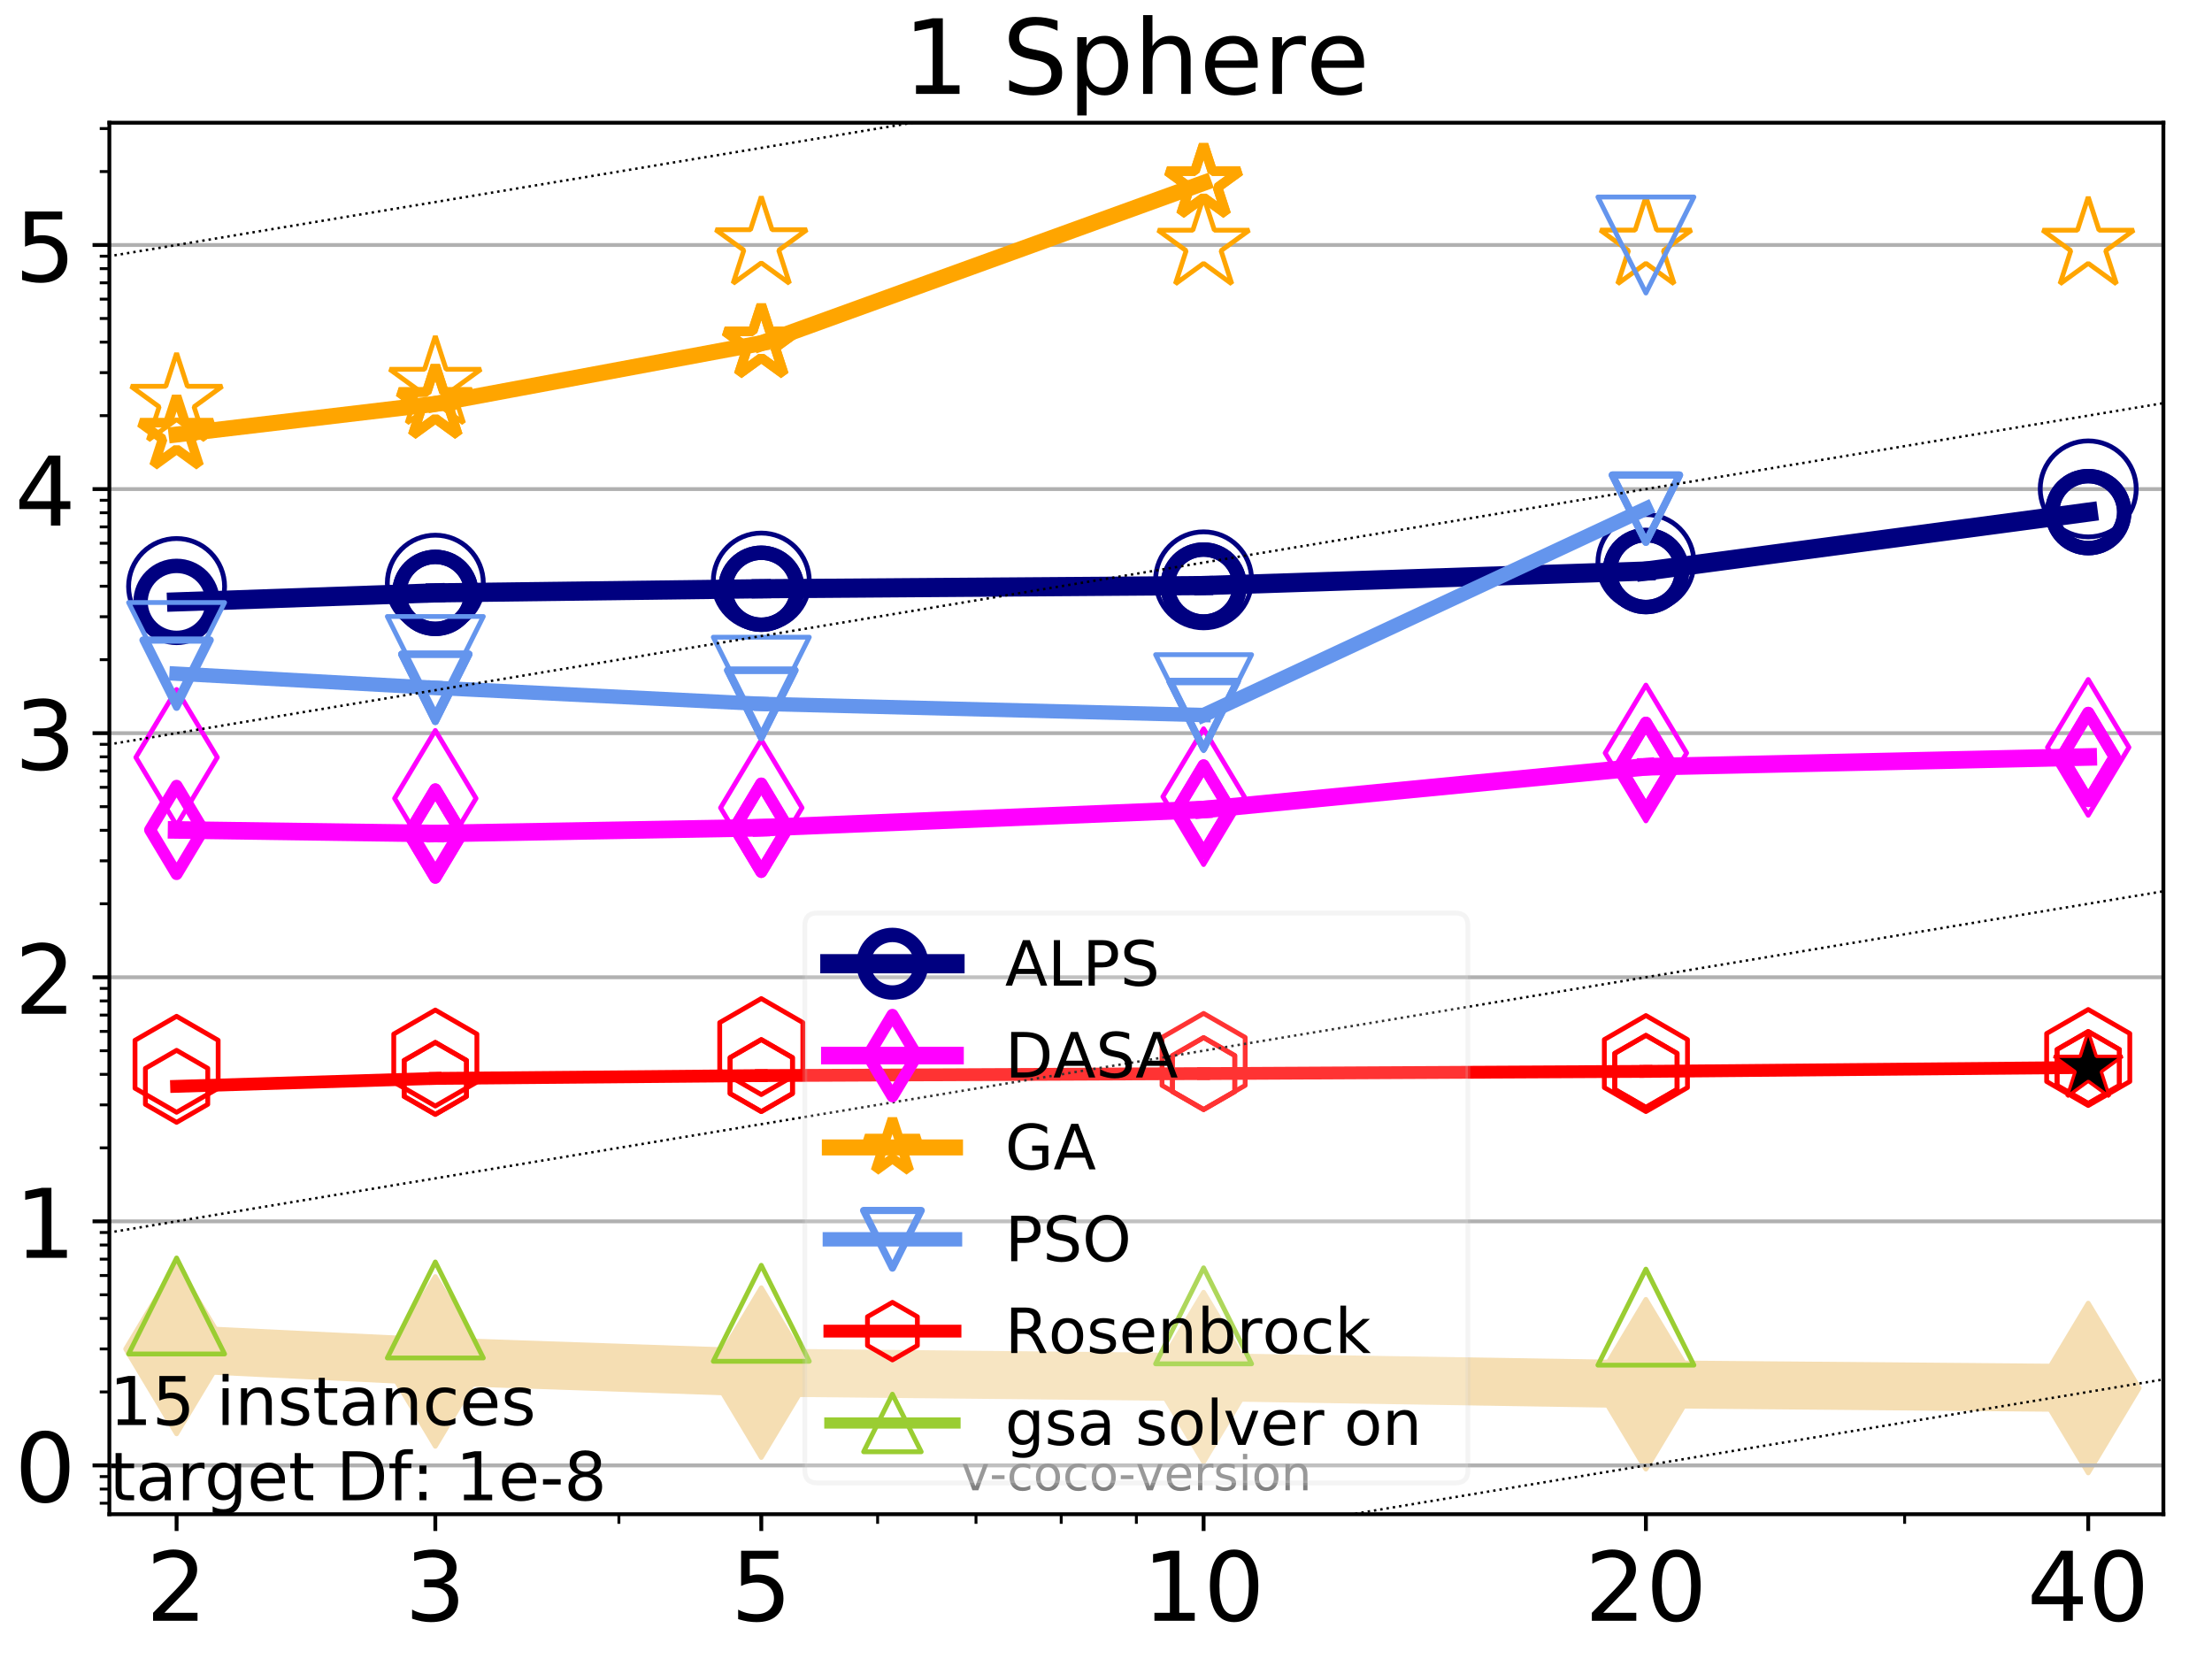 <?xml version="1.0" encoding="utf-8" standalone="no"?>
<!DOCTYPE svg PUBLIC "-//W3C//DTD SVG 1.1//EN"
  "http://www.w3.org/Graphics/SVG/1.1/DTD/svg11.dtd">
<!-- Created with matplotlib (http://matplotlib.org/) -->
<svg height="345.6pt" version="1.1" viewBox="0 0 460.8 345.6" width="460.8pt" xmlns="http://www.w3.org/2000/svg" xmlns:xlink="http://www.w3.org/1999/xlink">
 <defs>
  <style type="text/css">
*{stroke-linecap:butt;stroke-linejoin:round;}
  </style>
 </defs>
 <g id="figure_1">
  <g id="patch_1">
   <path d="M 0 345.6 
L 460.8 345.6 
L 460.8 0 
L 0 0 
z
" style="fill:#ffffff;"/>
  </g>
  <g id="axes_1">
   <g id="patch_2">
    <path d="M 22.78 315.44 
L 450.672 315.44 
L 450.672 25.56 
L 22.78 25.56 
z
" style="fill:#ffffff;"/>
   </g>
   <g id="line2d_1">
    <path clip-path="url(#p85bfb0f49e)" d="M 36.786 281.011 
L 90.685 283.612 
L 158.59 285.939 
L 250.732 286.879 
L 342.873 288.368 
L 435.015 289.152 
" style="fill:none;stroke:#f5deb3;stroke-linecap:square;stroke-width:10;"/>
    <defs>
     <path d="M -0 17.678 
L 10.607 0 
L 0 -17.678 
L -10.607 -0 
z
" id="m0da13a1b52" style="stroke:#f5deb3;stroke-linejoin:miter;"/>
    </defs>
    <g clip-path="url(#p85bfb0f49e)">
     <use style="fill:#f5deb3;stroke:#f5deb3;stroke-linejoin:miter;" x="36.786" xlink:href="#m0da13a1b52" y="281.011"/>
     <use style="fill:#f5deb3;stroke:#f5deb3;stroke-linejoin:miter;" x="90.685" xlink:href="#m0da13a1b52" y="283.612"/>
     <use style="fill:#f5deb3;stroke:#f5deb3;stroke-linejoin:miter;" x="158.59" xlink:href="#m0da13a1b52" y="285.939"/>
     <use style="fill:#f5deb3;stroke:#f5deb3;stroke-linejoin:miter;" x="250.732" xlink:href="#m0da13a1b52" y="286.879"/>
     <use style="fill:#f5deb3;stroke:#f5deb3;stroke-linejoin:miter;" x="342.873" xlink:href="#m0da13a1b52" y="288.368"/>
     <use style="fill:#f5deb3;stroke:#f5deb3;stroke-linejoin:miter;" x="435.015" xlink:href="#m0da13a1b52" y="289.152"/>
    </g>
   </g>
   <g id="matplotlib.axis_1">
    <g id="xtick_1">
     <g id="line2d_2">
      <defs>
       <path d="M 0 0 
L 0 3.5 
" id="me57552b205" style="stroke:#000000;stroke-width:0.8;"/>
      </defs>
      <g>
       <use style="stroke:#000000;stroke-width:0.8;" x="36.786" xlink:href="#me57552b205" y="315.44"/>
      </g>
     </g>
     <g id="text_1">
      <!-- 2 -->
      <defs>
       <path d="M 19.188 8.297 
L 53.609 8.297 
L 53.609 0 
L 7.328 0 
L 7.328 8.297 
Q 12.938 14.109 22.625 23.891 
Q 32.328 33.688 34.812 36.531 
Q 39.547 41.844 41.422 45.531 
Q 43.312 49.219 43.312 52.781 
Q 43.312 58.594 39.234 62.25 
Q 35.156 65.922 28.609 65.922 
Q 23.969 65.922 18.812 64.312 
Q 13.672 62.703 7.812 59.422 
L 7.812 69.391 
Q 13.766 71.781 18.938 73 
Q 24.125 74.219 28.422 74.219 
Q 39.75 74.219 46.484 68.547 
Q 53.219 62.891 53.219 53.422 
Q 53.219 48.922 51.531 44.891 
Q 49.859 40.875 45.406 35.406 
Q 44.188 33.984 37.641 27.219 
Q 31.109 20.453 19.188 8.297 
z
" id="DejaVuSans-32"/>
      </defs>
      <g transform="translate(30.423 337.637)scale(0.2 -0.2)">
       <use xlink:href="#DejaVuSans-32"/>
      </g>
     </g>
    </g>
    <g id="xtick_2">
     <g id="line2d_3">
      <g>
       <use style="stroke:#000000;stroke-width:0.8;" x="90.685" xlink:href="#me57552b205" y="315.44"/>
      </g>
     </g>
     <g id="text_2">
      <!-- 3 -->
      <defs>
       <path d="M 40.578 39.312 
Q 47.656 37.797 51.625 33 
Q 55.609 28.219 55.609 21.188 
Q 55.609 10.406 48.188 4.484 
Q 40.766 -1.422 27.094 -1.422 
Q 22.516 -1.422 17.656 -0.516 
Q 12.797 0.391 7.625 2.203 
L 7.625 11.719 
Q 11.719 9.328 16.594 8.109 
Q 21.484 6.891 26.812 6.891 
Q 36.078 6.891 40.938 10.547 
Q 45.797 14.203 45.797 21.188 
Q 45.797 27.641 41.281 31.266 
Q 36.766 34.906 28.719 34.906 
L 20.219 34.906 
L 20.219 43.016 
L 29.109 43.016 
Q 36.375 43.016 40.234 45.922 
Q 44.094 48.828 44.094 54.297 
Q 44.094 59.906 40.109 62.906 
Q 36.141 65.922 28.719 65.922 
Q 24.656 65.922 20.016 65.031 
Q 15.375 64.156 9.812 62.312 
L 9.812 71.094 
Q 15.438 72.656 20.344 73.438 
Q 25.25 74.219 29.594 74.219 
Q 40.828 74.219 47.359 69.109 
Q 53.906 64.016 53.906 55.328 
Q 53.906 49.266 50.438 45.094 
Q 46.969 40.922 40.578 39.312 
z
" id="DejaVuSans-33"/>
      </defs>
      <g transform="translate(84.323 337.637)scale(0.2 -0.2)">
       <use xlink:href="#DejaVuSans-33"/>
      </g>
     </g>
    </g>
    <g id="xtick_3">
     <g id="line2d_4">
      <g>
       <use style="stroke:#000000;stroke-width:0.8;" x="158.59" xlink:href="#me57552b205" y="315.44"/>
      </g>
     </g>
     <g id="text_3">
      <!-- 5 -->
      <defs>
       <path d="M 10.797 72.906 
L 49.516 72.906 
L 49.516 64.594 
L 19.828 64.594 
L 19.828 46.734 
Q 21.969 47.469 24.109 47.828 
Q 26.266 48.188 28.422 48.188 
Q 40.625 48.188 47.75 41.5 
Q 54.891 34.812 54.891 23.391 
Q 54.891 11.625 47.562 5.094 
Q 40.234 -1.422 26.906 -1.422 
Q 22.312 -1.422 17.547 -0.641 
Q 12.797 0.141 7.719 1.703 
L 7.719 11.625 
Q 12.109 9.234 16.797 8.062 
Q 21.484 6.891 26.703 6.891 
Q 35.156 6.891 40.078 11.328 
Q 45.016 15.766 45.016 23.391 
Q 45.016 31 40.078 35.438 
Q 35.156 39.891 26.703 39.891 
Q 22.75 39.891 18.812 39.016 
Q 14.891 38.141 10.797 36.281 
z
" id="DejaVuSans-35"/>
      </defs>
      <g transform="translate(152.228 337.637)scale(0.2 -0.2)">
       <use xlink:href="#DejaVuSans-35"/>
      </g>
     </g>
    </g>
    <g id="xtick_4">
     <g id="line2d_5">
      <g>
       <use style="stroke:#000000;stroke-width:0.8;" x="250.732" xlink:href="#me57552b205" y="315.44"/>
      </g>
     </g>
     <g id="text_4">
      <!-- 10 -->
      <defs>
       <path d="M 12.406 8.297 
L 28.516 8.297 
L 28.516 63.922 
L 10.984 60.406 
L 10.984 69.391 
L 28.422 72.906 
L 38.281 72.906 
L 38.281 8.297 
L 54.391 8.297 
L 54.391 0 
L 12.406 0 
z
" id="DejaVuSans-31"/>
       <path d="M 31.781 66.406 
Q 24.172 66.406 20.328 58.906 
Q 16.5 51.422 16.5 36.375 
Q 16.5 21.391 20.328 13.891 
Q 24.172 6.391 31.781 6.391 
Q 39.453 6.391 43.281 13.891 
Q 47.125 21.391 47.125 36.375 
Q 47.125 51.422 43.281 58.906 
Q 39.453 66.406 31.781 66.406 
z
M 31.781 74.219 
Q 44.047 74.219 50.516 64.516 
Q 56.984 54.828 56.984 36.375 
Q 56.984 17.969 50.516 8.266 
Q 44.047 -1.422 31.781 -1.422 
Q 19.531 -1.422 13.062 8.266 
Q 6.594 17.969 6.594 36.375 
Q 6.594 54.828 13.062 64.516 
Q 19.531 74.219 31.781 74.219 
z
" id="DejaVuSans-30"/>
      </defs>
      <g transform="translate(238.007 337.637)scale(0.2 -0.2)">
       <use xlink:href="#DejaVuSans-31"/>
       <use x="63.623" xlink:href="#DejaVuSans-30"/>
      </g>
     </g>
    </g>
    <g id="xtick_5">
     <g id="line2d_6">
      <g>
       <use style="stroke:#000000;stroke-width:0.8;" x="342.873" xlink:href="#me57552b205" y="315.44"/>
      </g>
     </g>
     <g id="text_5">
      <!-- 20 -->
      <g transform="translate(330.148 337.637)scale(0.2 -0.2)">
       <use xlink:href="#DejaVuSans-32"/>
       <use x="63.623" xlink:href="#DejaVuSans-30"/>
      </g>
     </g>
    </g>
    <g id="xtick_6">
     <g id="line2d_7">
      <g>
       <use style="stroke:#000000;stroke-width:0.8;" x="435.015" xlink:href="#me57552b205" y="315.44"/>
      </g>
     </g>
     <g id="text_6">
      <!-- 40 -->
      <defs>
       <path d="M 37.797 64.312 
L 12.891 25.391 
L 37.797 25.391 
z
M 35.203 72.906 
L 47.609 72.906 
L 47.609 25.391 
L 58.016 25.391 
L 58.016 17.188 
L 47.609 17.188 
L 47.609 0 
L 37.797 0 
L 37.797 17.188 
L 4.891 17.188 
L 4.891 26.703 
z
" id="DejaVuSans-34"/>
      </defs>
      <g transform="translate(422.29 337.637)scale(0.2 -0.2)">
       <use xlink:href="#DejaVuSans-34"/>
       <use x="63.623" xlink:href="#DejaVuSans-30"/>
      </g>
     </g>
    </g>
    <g id="xtick_7">
     <g id="line2d_8">
      <defs>
       <path d="M 0 0 
L 0 2 
" id="m0df13690a2" style="stroke:#000000;stroke-width:0.6;"/>
      </defs>
      <g>
       <use style="stroke:#000000;stroke-width:0.6;" x="36.786" xlink:href="#m0df13690a2" y="315.44"/>
      </g>
     </g>
    </g>
    <g id="xtick_8">
     <g id="line2d_9">
      <g>
       <use style="stroke:#000000;stroke-width:0.6;" x="90.685" xlink:href="#m0df13690a2" y="315.44"/>
      </g>
     </g>
    </g>
    <g id="xtick_9">
     <g id="line2d_10">
      <g>
       <use style="stroke:#000000;stroke-width:0.6;" x="128.927" xlink:href="#m0df13690a2" y="315.44"/>
      </g>
     </g>
    </g>
    <g id="xtick_10">
     <g id="line2d_11">
      <g>
       <use style="stroke:#000000;stroke-width:0.6;" x="158.59" xlink:href="#m0df13690a2" y="315.44"/>
      </g>
     </g>
    </g>
    <g id="xtick_11">
     <g id="line2d_12">
      <g>
       <use style="stroke:#000000;stroke-width:0.6;" x="182.827" xlink:href="#m0df13690a2" y="315.44"/>
      </g>
     </g>
    </g>
    <g id="xtick_12">
     <g id="line2d_13">
      <g>
       <use style="stroke:#000000;stroke-width:0.6;" x="203.318" xlink:href="#m0df13690a2" y="315.44"/>
      </g>
     </g>
    </g>
    <g id="xtick_13">
     <g id="line2d_14">
      <g>
       <use style="stroke:#000000;stroke-width:0.6;" x="221.069" xlink:href="#m0df13690a2" y="315.44"/>
      </g>
     </g>
    </g>
    <g id="xtick_14">
     <g id="line2d_15">
      <g>
       <use style="stroke:#000000;stroke-width:0.6;" x="236.726" xlink:href="#m0df13690a2" y="315.44"/>
      </g>
     </g>
    </g>
    <g id="xtick_15">
     <g id="line2d_16">
      <g>
       <use style="stroke:#000000;stroke-width:0.6;" x="342.873" xlink:href="#m0df13690a2" y="315.44"/>
      </g>
     </g>
    </g>
    <g id="xtick_16">
     <g id="line2d_17">
      <g>
       <use style="stroke:#000000;stroke-width:0.6;" x="396.773" xlink:href="#m0df13690a2" y="315.44"/>
      </g>
     </g>
    </g>
    <g id="xtick_17">
     <g id="line2d_18">
      <g>
       <use style="stroke:#000000;stroke-width:0.6;" x="435.015" xlink:href="#m0df13690a2" y="315.44"/>
      </g>
     </g>
    </g>
   </g>
   <g id="matplotlib.axis_2">
    <g id="ytick_1">
     <g id="line2d_19">
      <path clip-path="url(#p85bfb0f49e)" d="M 22.78 305.271 
L 450.672 305.271 
" style="fill:none;stroke:#b0b0b0;stroke-linecap:square;stroke-width:0.8;"/>
     </g>
     <g id="line2d_20">
      <defs>
       <path d="M 0 0 
L -3.5 0 
" id="ma595f35f66" style="stroke:#000000;stroke-width:0.8;"/>
      </defs>
      <g>
       <use style="stroke:#000000;stroke-width:0.8;" x="22.78" xlink:href="#ma595f35f66" y="305.271"/>
      </g>
     </g>
     <g id="text_7">
      <!-- 0 -->
      <g transform="translate(3.055 312.869)scale(0.2 -0.2)">
       <use xlink:href="#DejaVuSans-30"/>
      </g>
     </g>
    </g>
    <g id="ytick_2">
     <g id="line2d_21">
      <path clip-path="url(#p85bfb0f49e)" d="M 22.78 254.425 
L 450.672 254.425 
" style="fill:none;stroke:#b0b0b0;stroke-linecap:square;stroke-width:0.8;"/>
     </g>
     <g id="line2d_22">
      <g>
       <use style="stroke:#000000;stroke-width:0.8;" x="22.78" xlink:href="#ma595f35f66" y="254.425"/>
      </g>
     </g>
     <g id="text_8">
      <!-- 1 -->
      <g transform="translate(3.055 262.024)scale(0.2 -0.2)">
       <use xlink:href="#DejaVuSans-31"/>
      </g>
     </g>
    </g>
    <g id="ytick_3">
     <g id="line2d_23">
      <path clip-path="url(#p85bfb0f49e)" d="M 22.78 203.579 
L 450.672 203.579 
" style="fill:none;stroke:#b0b0b0;stroke-linecap:square;stroke-width:0.8;"/>
     </g>
     <g id="line2d_24">
      <g>
       <use style="stroke:#000000;stroke-width:0.8;" x="22.78" xlink:href="#ma595f35f66" y="203.579"/>
      </g>
     </g>
     <g id="text_9">
      <!-- 2 -->
      <g transform="translate(3.055 211.178)scale(0.2 -0.2)">
       <use xlink:href="#DejaVuSans-32"/>
      </g>
     </g>
    </g>
    <g id="ytick_4">
     <g id="line2d_25">
      <path clip-path="url(#p85bfb0f49e)" d="M 22.78 152.734 
L 450.672 152.734 
" style="fill:none;stroke:#b0b0b0;stroke-linecap:square;stroke-width:0.8;"/>
     </g>
     <g id="line2d_26">
      <g>
       <use style="stroke:#000000;stroke-width:0.8;" x="22.78" xlink:href="#ma595f35f66" y="152.734"/>
      </g>
     </g>
     <g id="text_10">
      <!-- 3 -->
      <g transform="translate(3.055 160.332)scale(0.2 -0.2)">
       <use xlink:href="#DejaVuSans-33"/>
      </g>
     </g>
    </g>
    <g id="ytick_5">
     <g id="line2d_27">
      <path clip-path="url(#p85bfb0f49e)" d="M 22.78 101.888 
L 450.672 101.888 
" style="fill:none;stroke:#b0b0b0;stroke-linecap:square;stroke-width:0.8;"/>
     </g>
     <g id="line2d_28">
      <g>
       <use style="stroke:#000000;stroke-width:0.8;" x="22.78" xlink:href="#ma595f35f66" y="101.888"/>
      </g>
     </g>
     <g id="text_11">
      <!-- 4 -->
      <g transform="translate(3.055 109.487)scale(0.2 -0.2)">
       <use xlink:href="#DejaVuSans-34"/>
      </g>
     </g>
    </g>
    <g id="ytick_6">
     <g id="line2d_29">
      <path clip-path="url(#p85bfb0f49e)" d="M 22.78 51.042 
L 450.672 51.042 
" style="fill:none;stroke:#b0b0b0;stroke-linecap:square;stroke-width:0.8;"/>
     </g>
     <g id="line2d_30">
      <g>
       <use style="stroke:#000000;stroke-width:0.8;" x="22.78" xlink:href="#ma595f35f66" y="51.042"/>
      </g>
     </g>
     <g id="text_12">
      <!-- 5 -->
      <g transform="translate(3.055 58.641)scale(0.2 -0.2)">
       <use xlink:href="#DejaVuSans-35"/>
      </g>
     </g>
    </g>
    <g id="ytick_7">
     <g id="line2d_31">
      <defs>
       <path d="M 0 0 
L -2 0 
" id="mf24719673b" style="stroke:#000000;stroke-width:0.6;"/>
      </defs>
      <g>
       <use style="stroke:#000000;stroke-width:0.6;" x="22.78" xlink:href="#mf24719673b" y="313.147"/>
      </g>
     </g>
    </g>
    <g id="ytick_8">
     <g id="line2d_32">
      <g>
       <use style="stroke:#000000;stroke-width:0.6;" x="22.78" xlink:href="#mf24719673b" y="310.198"/>
      </g>
     </g>
    </g>
    <g id="ytick_9">
     <g id="line2d_33">
      <g>
       <use style="stroke:#000000;stroke-width:0.6;" x="22.78" xlink:href="#mf24719673b" y="307.597"/>
      </g>
     </g>
    </g>
    <g id="ytick_10">
     <g id="line2d_34">
      <g>
       <use style="stroke:#000000;stroke-width:0.6;" x="22.78" xlink:href="#mf24719673b" y="289.965"/>
      </g>
     </g>
    </g>
    <g id="ytick_11">
     <g id="line2d_35">
      <g>
       <use style="stroke:#000000;stroke-width:0.6;" x="22.78" xlink:href="#mf24719673b" y="281.011"/>
      </g>
     </g>
    </g>
    <g id="ytick_12">
     <g id="line2d_36">
      <g>
       <use style="stroke:#000000;stroke-width:0.6;" x="22.78" xlink:href="#mf24719673b" y="274.659"/>
      </g>
     </g>
    </g>
    <g id="ytick_13">
     <g id="line2d_37">
      <g>
       <use style="stroke:#000000;stroke-width:0.6;" x="22.78" xlink:href="#mf24719673b" y="269.731"/>
      </g>
     </g>
    </g>
    <g id="ytick_14">
     <g id="line2d_38">
      <g>
       <use style="stroke:#000000;stroke-width:0.6;" x="22.78" xlink:href="#mf24719673b" y="265.705"/>
      </g>
     </g>
    </g>
    <g id="ytick_15">
     <g id="line2d_39">
      <g>
       <use style="stroke:#000000;stroke-width:0.6;" x="22.78" xlink:href="#mf24719673b" y="262.301"/>
      </g>
     </g>
    </g>
    <g id="ytick_16">
     <g id="line2d_40">
      <g>
       <use style="stroke:#000000;stroke-width:0.6;" x="22.78" xlink:href="#mf24719673b" y="259.353"/>
      </g>
     </g>
    </g>
    <g id="ytick_17">
     <g id="line2d_41">
      <g>
       <use style="stroke:#000000;stroke-width:0.6;" x="22.78" xlink:href="#mf24719673b" y="256.752"/>
      </g>
     </g>
    </g>
    <g id="ytick_18">
     <g id="line2d_42">
      <g>
       <use style="stroke:#000000;stroke-width:0.6;" x="22.78" xlink:href="#mf24719673b" y="239.119"/>
      </g>
     </g>
    </g>
    <g id="ytick_19">
     <g id="line2d_43">
      <g>
       <use style="stroke:#000000;stroke-width:0.6;" x="22.78" xlink:href="#mf24719673b" y="230.166"/>
      </g>
     </g>
    </g>
    <g id="ytick_20">
     <g id="line2d_44">
      <g>
       <use style="stroke:#000000;stroke-width:0.6;" x="22.78" xlink:href="#mf24719673b" y="223.813"/>
      </g>
     </g>
    </g>
    <g id="ytick_21">
     <g id="line2d_45">
      <g>
       <use style="stroke:#000000;stroke-width:0.6;" x="22.78" xlink:href="#mf24719673b" y="218.886"/>
      </g>
     </g>
    </g>
    <g id="ytick_22">
     <g id="line2d_46">
      <g>
       <use style="stroke:#000000;stroke-width:0.6;" x="22.78" xlink:href="#mf24719673b" y="214.86"/>
      </g>
     </g>
    </g>
    <g id="ytick_23">
     <g id="line2d_47">
      <g>
       <use style="stroke:#000000;stroke-width:0.6;" x="22.78" xlink:href="#mf24719673b" y="211.456"/>
      </g>
     </g>
    </g>
    <g id="ytick_24">
     <g id="line2d_48">
      <g>
       <use style="stroke:#000000;stroke-width:0.6;" x="22.78" xlink:href="#mf24719673b" y="208.507"/>
      </g>
     </g>
    </g>
    <g id="ytick_25">
     <g id="line2d_49">
      <g>
       <use style="stroke:#000000;stroke-width:0.6;" x="22.78" xlink:href="#mf24719673b" y="205.906"/>
      </g>
     </g>
    </g>
    <g id="ytick_26">
     <g id="line2d_50">
      <g>
       <use style="stroke:#000000;stroke-width:0.6;" x="22.78" xlink:href="#mf24719673b" y="188.273"/>
      </g>
     </g>
    </g>
    <g id="ytick_27">
     <g id="line2d_51">
      <g>
       <use style="stroke:#000000;stroke-width:0.6;" x="22.78" xlink:href="#mf24719673b" y="179.32"/>
      </g>
     </g>
    </g>
    <g id="ytick_28">
     <g id="line2d_52">
      <g>
       <use style="stroke:#000000;stroke-width:0.6;" x="22.78" xlink:href="#mf24719673b" y="172.967"/>
      </g>
     </g>
    </g>
    <g id="ytick_29">
     <g id="line2d_53">
      <g>
       <use style="stroke:#000000;stroke-width:0.6;" x="22.78" xlink:href="#mf24719673b" y="168.04"/>
      </g>
     </g>
    </g>
    <g id="ytick_30">
     <g id="line2d_54">
      <g>
       <use style="stroke:#000000;stroke-width:0.6;" x="22.78" xlink:href="#mf24719673b" y="164.014"/>
      </g>
     </g>
    </g>
    <g id="ytick_31">
     <g id="line2d_55">
      <g>
       <use style="stroke:#000000;stroke-width:0.6;" x="22.78" xlink:href="#mf24719673b" y="160.61"/>
      </g>
     </g>
    </g>
    <g id="ytick_32">
     <g id="line2d_56">
      <g>
       <use style="stroke:#000000;stroke-width:0.6;" x="22.78" xlink:href="#mf24719673b" y="157.661"/>
      </g>
     </g>
    </g>
    <g id="ytick_33">
     <g id="line2d_57">
      <g>
       <use style="stroke:#000000;stroke-width:0.6;" x="22.78" xlink:href="#mf24719673b" y="155.06"/>
      </g>
     </g>
    </g>
    <g id="ytick_34">
     <g id="line2d_58">
      <g>
       <use style="stroke:#000000;stroke-width:0.6;" x="22.78" xlink:href="#mf24719673b" y="137.428"/>
      </g>
     </g>
    </g>
    <g id="ytick_35">
     <g id="line2d_59">
      <g>
       <use style="stroke:#000000;stroke-width:0.6;" x="22.78" xlink:href="#mf24719673b" y="128.474"/>
      </g>
     </g>
    </g>
    <g id="ytick_36">
     <g id="line2d_60">
      <g>
       <use style="stroke:#000000;stroke-width:0.6;" x="22.78" xlink:href="#mf24719673b" y="122.122"/>
      </g>
     </g>
    </g>
    <g id="ytick_37">
     <g id="line2d_61">
      <g>
       <use style="stroke:#000000;stroke-width:0.6;" x="22.78" xlink:href="#mf24719673b" y="117.194"/>
      </g>
     </g>
    </g>
    <g id="ytick_38">
     <g id="line2d_62">
      <g>
       <use style="stroke:#000000;stroke-width:0.6;" x="22.78" xlink:href="#mf24719673b" y="113.168"/>
      </g>
     </g>
    </g>
    <g id="ytick_39">
     <g id="line2d_63">
      <g>
       <use style="stroke:#000000;stroke-width:0.6;" x="22.78" xlink:href="#mf24719673b" y="109.764"/>
      </g>
     </g>
    </g>
    <g id="ytick_40">
     <g id="line2d_64">
      <g>
       <use style="stroke:#000000;stroke-width:0.6;" x="22.78" xlink:href="#mf24719673b" y="106.816"/>
      </g>
     </g>
    </g>
    <g id="ytick_41">
     <g id="line2d_65">
      <g>
       <use style="stroke:#000000;stroke-width:0.6;" x="22.78" xlink:href="#mf24719673b" y="104.215"/>
      </g>
     </g>
    </g>
    <g id="ytick_42">
     <g id="line2d_66">
      <g>
       <use style="stroke:#000000;stroke-width:0.6;" x="22.78" xlink:href="#mf24719673b" y="86.582"/>
      </g>
     </g>
    </g>
    <g id="ytick_43">
     <g id="line2d_67">
      <g>
       <use style="stroke:#000000;stroke-width:0.6;" x="22.78" xlink:href="#mf24719673b" y="77.629"/>
      </g>
     </g>
    </g>
    <g id="ytick_44">
     <g id="line2d_68">
      <g>
       <use style="stroke:#000000;stroke-width:0.6;" x="22.78" xlink:href="#mf24719673b" y="71.276"/>
      </g>
     </g>
    </g>
    <g id="ytick_45">
     <g id="line2d_69">
      <g>
       <use style="stroke:#000000;stroke-width:0.6;" x="22.78" xlink:href="#mf24719673b" y="66.349"/>
      </g>
     </g>
    </g>
    <g id="ytick_46">
     <g id="line2d_70">
      <g>
       <use style="stroke:#000000;stroke-width:0.6;" x="22.78" xlink:href="#mf24719673b" y="62.323"/>
      </g>
     </g>
    </g>
    <g id="ytick_47">
     <g id="line2d_71">
      <g>
       <use style="stroke:#000000;stroke-width:0.6;" x="22.78" xlink:href="#mf24719673b" y="58.919"/>
      </g>
     </g>
    </g>
    <g id="ytick_48">
     <g id="line2d_72">
      <g>
       <use style="stroke:#000000;stroke-width:0.6;" x="22.78" xlink:href="#mf24719673b" y="55.97"/>
      </g>
     </g>
    </g>
    <g id="ytick_49">
     <g id="line2d_73">
      <g>
       <use style="stroke:#000000;stroke-width:0.6;" x="22.78" xlink:href="#mf24719673b" y="53.369"/>
      </g>
     </g>
    </g>
    <g id="ytick_50">
     <g id="line2d_74">
      <g>
       <use style="stroke:#000000;stroke-width:0.6;" x="22.78" xlink:href="#mf24719673b" y="35.736"/>
      </g>
     </g>
    </g>
    <g id="ytick_51">
     <g id="line2d_75">
      <g>
       <use style="stroke:#000000;stroke-width:0.6;" x="22.78" xlink:href="#mf24719673b" y="26.783"/>
      </g>
     </g>
    </g>
   </g>
   <g id="line2d_76">
    <path clip-path="url(#p85bfb0f49e)" d="M 36.786 125.385 
L 90.685 123.508 
" style="fill:none;stroke:#000080;stroke-linecap:square;stroke-width:4;"/>
    <defs>
     <path d="M 0 7.5 
C 1.989 7.5 3.897 6.71 5.303 5.303 
C 6.71 3.897 7.5 1.989 7.5 0 
C 7.5 -1.989 6.71 -3.897 5.303 -5.303 
C 3.897 -6.71 1.989 -7.5 0 -7.5 
C -1.989 -7.5 -3.897 -6.71 -5.303 -5.303 
C -6.71 -3.897 -7.5 -1.989 -7.5 0 
C -7.5 1.989 -6.71 3.897 -5.303 5.303 
C -3.897 6.71 -1.989 7.5 0 7.5 
z
" id="m43f0aeaf9e" style="stroke:#000080;stroke-width:3;"/>
    </defs>
    <g clip-path="url(#p85bfb0f49e)">
     <use style="fill-opacity:0;stroke:#000080;stroke-width:3;" x="36.786" xlink:href="#m43f0aeaf9e" y="125.385"/>
     <use style="fill-opacity:0;stroke:#000080;stroke-width:3;" x="90.685" xlink:href="#m43f0aeaf9e" y="123.508"/>
    </g>
   </g>
   <g id="line2d_77">
    <path clip-path="url(#p85bfb0f49e)" d="M 90.685 123.508 
L 158.59 122.646 
" style="fill:none;stroke:#000080;stroke-linecap:square;stroke-width:4;"/>
    <g clip-path="url(#p85bfb0f49e)">
     <use style="fill-opacity:0;stroke:#000080;stroke-width:3;" x="90.685" xlink:href="#m43f0aeaf9e" y="123.508"/>
     <use style="fill-opacity:0;stroke:#000080;stroke-width:3;" x="158.59" xlink:href="#m43f0aeaf9e" y="122.646"/>
    </g>
   </g>
   <g id="line2d_78">
    <path clip-path="url(#p85bfb0f49e)" d="M 158.59 122.646 
L 250.732 121.983 
" style="fill:none;stroke:#000080;stroke-linecap:square;stroke-width:4;"/>
    <g clip-path="url(#p85bfb0f49e)">
     <use style="fill-opacity:0;stroke:#000080;stroke-width:3;" x="158.59" xlink:href="#m43f0aeaf9e" y="122.646"/>
     <use style="fill-opacity:0;stroke:#000080;stroke-width:3;" x="250.732" xlink:href="#m43f0aeaf9e" y="121.983"/>
    </g>
   </g>
   <g id="line2d_79">
    <path clip-path="url(#p85bfb0f49e)" d="M 250.732 121.983 
L 342.873 118.962 
" style="fill:none;stroke:#000080;stroke-linecap:square;stroke-width:4;"/>
    <g clip-path="url(#p85bfb0f49e)">
     <use style="fill-opacity:0;stroke:#000080;stroke-width:3;" x="250.732" xlink:href="#m43f0aeaf9e" y="121.983"/>
     <use style="fill-opacity:0;stroke:#000080;stroke-width:3;" x="342.873" xlink:href="#m43f0aeaf9e" y="118.962"/>
    </g>
   </g>
   <g id="line2d_80">
    <path clip-path="url(#p85bfb0f49e)" d="M 342.873 118.962 
L 435.015 106.687 
" style="fill:none;stroke:#000080;stroke-linecap:square;stroke-width:4;"/>
    <g clip-path="url(#p85bfb0f49e)">
     <use style="fill-opacity:0;stroke:#000080;stroke-width:3;" x="342.873" xlink:href="#m43f0aeaf9e" y="118.962"/>
     <use style="fill-opacity:0;stroke:#000080;stroke-width:3;" x="435.015" xlink:href="#m43f0aeaf9e" y="106.687"/>
    </g>
   </g>
   <g id="line2d_81">
    <path clip-path="url(#p85bfb0f49e)" d="M 435.015 106.687 
" style="fill:none;stroke:#000080;stroke-linecap:square;stroke-width:4;"/>
    <g clip-path="url(#p85bfb0f49e)">
     <use style="fill-opacity:0;stroke:#000080;stroke-width:3;" x="435.015" xlink:href="#m43f0aeaf9e" y="106.687"/>
    </g>
   </g>
   <g id="line2d_82"/>
   <g id="line2d_83">
    <defs>
     <path d="M 0 10 
C 2.652 10 5.196 8.946 7.071 7.071 
C 8.946 5.196 10 2.652 10 0 
C 10 -2.652 8.946 -5.196 7.071 -7.071 
C 5.196 -8.946 2.652 -10 0 -10 
C -2.652 -10 -5.196 -8.946 -7.071 -7.071 
C -8.946 -5.196 -10 -2.652 -10 0 
C -10 2.652 -8.946 5.196 -7.071 7.071 
C -5.196 8.946 -2.652 10 0 10 
z
" id="m15d5eb71c8" style="stroke:#000080;"/>
    </defs>
    <g clip-path="url(#p85bfb0f49e)">
     <use style="fill-opacity:0;stroke:#000080;" x="36.786" xlink:href="#m15d5eb71c8" y="122.185"/>
     <use style="fill-opacity:0;stroke:#000080;" x="90.685" xlink:href="#m15d5eb71c8" y="121.487"/>
     <use style="fill-opacity:0;stroke:#000080;" x="158.59" xlink:href="#m15d5eb71c8" y="121.048"/>
     <use style="fill-opacity:0;stroke:#000080;" x="250.732" xlink:href="#m15d5eb71c8" y="120.791"/>
     <use style="fill-opacity:0;stroke:#000080;" x="342.873" xlink:href="#m15d5eb71c8" y="117.187"/>
     <use style="fill-opacity:0;stroke:#000080;" x="435.015" xlink:href="#m15d5eb71c8" y="101.849"/>
    </g>
   </g>
   <g id="line2d_84">
    <path clip-path="url(#p85bfb0f49e)" d="M 36.786 172.89 
L 90.685 173.639 
" style="fill:none;stroke:#ff00ff;stroke-linecap:square;stroke-width:3.667;"/>
    <defs>
     <path d="M -0 9.192 
L 5.515 0 
L 0 -9.192 
L -5.515 -0 
z
" id="mde3064f5b4" style="stroke:#ff00ff;stroke-linejoin:miter;stroke-width:2.5;"/>
    </defs>
    <g clip-path="url(#p85bfb0f49e)">
     <use style="fill-opacity:0;stroke:#ff00ff;stroke-linejoin:miter;stroke-width:2.5;" x="36.786" xlink:href="#mde3064f5b4" y="172.89"/>
     <use style="fill-opacity:0;stroke:#ff00ff;stroke-linejoin:miter;stroke-width:2.5;" x="90.685" xlink:href="#mde3064f5b4" y="173.639"/>
    </g>
   </g>
   <g id="line2d_85">
    <path clip-path="url(#p85bfb0f49e)" d="M 90.685 173.639 
L 158.59 172.426 
" style="fill:none;stroke:#ff00ff;stroke-linecap:square;stroke-width:3.667;"/>
    <g clip-path="url(#p85bfb0f49e)">
     <use style="fill-opacity:0;stroke:#ff00ff;stroke-linejoin:miter;stroke-width:2.5;" x="90.685" xlink:href="#mde3064f5b4" y="173.639"/>
     <use style="fill-opacity:0;stroke:#ff00ff;stroke-linejoin:miter;stroke-width:2.5;" x="158.59" xlink:href="#mde3064f5b4" y="172.426"/>
    </g>
   </g>
   <g id="line2d_86">
    <path clip-path="url(#p85bfb0f49e)" d="M 158.59 172.426 
L 250.732 168.637 
" style="fill:none;stroke:#ff00ff;stroke-linecap:square;stroke-width:3.667;"/>
    <g clip-path="url(#p85bfb0f49e)">
     <use style="fill-opacity:0;stroke:#ff00ff;stroke-linejoin:miter;stroke-width:2.5;" x="158.59" xlink:href="#mde3064f5b4" y="172.426"/>
     <use style="fill-opacity:0;stroke:#ff00ff;stroke-linejoin:miter;stroke-width:2.5;" x="250.732" xlink:href="#mde3064f5b4" y="168.637"/>
    </g>
   </g>
   <g id="line2d_87">
    <path clip-path="url(#p85bfb0f49e)" d="M 250.732 168.637 
L 342.873 159.74 
" style="fill:none;stroke:#ff00ff;stroke-linecap:square;stroke-width:3.667;"/>
    <g clip-path="url(#p85bfb0f49e)">
     <use style="fill-opacity:0;stroke:#ff00ff;stroke-linejoin:miter;stroke-width:2.5;" x="250.732" xlink:href="#mde3064f5b4" y="168.637"/>
     <use style="fill-opacity:0;stroke:#ff00ff;stroke-linejoin:miter;stroke-width:2.5;" x="342.873" xlink:href="#mde3064f5b4" y="159.74"/>
    </g>
   </g>
   <g id="line2d_88">
    <path clip-path="url(#p85bfb0f49e)" d="M 342.873 159.74 
L 435.015 157.688 
" style="fill:none;stroke:#ff00ff;stroke-linecap:square;stroke-width:3.667;"/>
    <g clip-path="url(#p85bfb0f49e)">
     <use style="fill-opacity:0;stroke:#ff00ff;stroke-linejoin:miter;stroke-width:2.5;" x="342.873" xlink:href="#mde3064f5b4" y="159.74"/>
     <use style="fill-opacity:0;stroke:#ff00ff;stroke-linejoin:miter;stroke-width:2.5;" x="435.015" xlink:href="#mde3064f5b4" y="157.688"/>
    </g>
   </g>
   <g id="line2d_89">
    <path clip-path="url(#p85bfb0f49e)" d="M 435.015 157.688 
" style="fill:none;stroke:#ff00ff;stroke-linecap:square;stroke-width:3.667;"/>
    <g clip-path="url(#p85bfb0f49e)">
     <use style="fill-opacity:0;stroke:#ff00ff;stroke-linejoin:miter;stroke-width:2.5;" x="435.015" xlink:href="#mde3064f5b4" y="157.688"/>
    </g>
   </g>
   <g id="line2d_90"/>
   <g id="line2d_91">
    <defs>
     <path d="M -0 14.142 
L 8.485 0 
L -0 -14.142 
L -8.485 -0 
z
" id="mea5de12144" style="stroke:#ff00ff;stroke-linejoin:miter;"/>
    </defs>
    <g clip-path="url(#p85bfb0f49e)">
     <use style="fill-opacity:0;stroke:#ff00ff;stroke-linejoin:miter;" x="36.786" xlink:href="#mea5de12144" y="157.772"/>
     <use style="fill-opacity:0;stroke:#ff00ff;stroke-linejoin:miter;" x="90.685" xlink:href="#mea5de12144" y="166.313"/>
     <use style="fill-opacity:0;stroke:#ff00ff;stroke-linejoin:miter;" x="158.59" xlink:href="#mea5de12144" y="168.28"/>
     <use style="fill-opacity:0;stroke:#ff00ff;stroke-linejoin:miter;" x="250.732" xlink:href="#mea5de12144" y="165.955"/>
     <use style="fill-opacity:0;stroke:#ff00ff;stroke-linejoin:miter;" x="342.873" xlink:href="#mea5de12144" y="156.863"/>
     <use style="fill-opacity:0;stroke:#ff00ff;stroke-linejoin:miter;" x="435.015" xlink:href="#mea5de12144" y="155.691"/>
    </g>
   </g>
   <g id="line2d_92">
    <path clip-path="url(#p85bfb0f49e)" d="M 36.786 90.52 
L 90.685 84.137 
" style="fill:none;stroke:#ffa500;stroke-linecap:square;stroke-width:3.333;"/>
    <defs>
     <path d="M 0 -8 
L -1.796 -2.472 
L -7.608 -2.472 
L -2.906 0.944 
L -4.702 6.472 
L -0 3.056 
L 4.702 6.472 
L 2.906 0.944 
L 7.608 -2.472 
L 1.796 -2.472 
z
" id="m1e36dbfa65" style="stroke:#ffa500;stroke-linejoin:bevel;stroke-width:2;"/>
    </defs>
    <g clip-path="url(#p85bfb0f49e)">
     <use style="fill-opacity:0;stroke:#ffa500;stroke-linejoin:bevel;stroke-width:2;" x="36.786" xlink:href="#m1e36dbfa65" y="90.52"/>
     <use style="fill-opacity:0;stroke:#ffa500;stroke-linejoin:bevel;stroke-width:2;" x="90.685" xlink:href="#m1e36dbfa65" y="84.137"/>
    </g>
   </g>
   <g id="line2d_93">
    <path clip-path="url(#p85bfb0f49e)" d="M 90.685 84.137 
L 158.59 71.493 
" style="fill:none;stroke:#ffa500;stroke-linecap:square;stroke-width:3.333;"/>
    <g clip-path="url(#p85bfb0f49e)">
     <use style="fill-opacity:0;stroke:#ffa500;stroke-linejoin:bevel;stroke-width:2;" x="90.685" xlink:href="#m1e36dbfa65" y="84.137"/>
     <use style="fill-opacity:0;stroke:#ffa500;stroke-linejoin:bevel;stroke-width:2;" x="158.59" xlink:href="#m1e36dbfa65" y="71.493"/>
    </g>
   </g>
   <g id="line2d_94">
    <path clip-path="url(#p85bfb0f49e)" d="M 158.59 71.493 
L 250.732 38.112 
" style="fill:none;stroke:#ffa500;stroke-linecap:square;stroke-width:3.333;"/>
    <g clip-path="url(#p85bfb0f49e)">
     <use style="fill-opacity:0;stroke:#ffa500;stroke-linejoin:bevel;stroke-width:2;" x="158.59" xlink:href="#m1e36dbfa65" y="71.493"/>
     <use style="fill-opacity:0;stroke:#ffa500;stroke-linejoin:bevel;stroke-width:2;" x="250.732" xlink:href="#m1e36dbfa65" y="38.112"/>
    </g>
   </g>
   <g id="line2d_95">
    <path clip-path="url(#p85bfb0f49e)" d="M 250.732 38.112 
" style="fill:none;stroke:#ffa500;stroke-linecap:square;stroke-width:3.333;"/>
    <g clip-path="url(#p85bfb0f49e)">
     <use style="fill-opacity:0;stroke:#ffa500;stroke-linejoin:bevel;stroke-width:2;" x="250.732" xlink:href="#m1e36dbfa65" y="38.112"/>
    </g>
   </g>
   <g id="line2d_96"/>
   <g id="line2d_97">
    <defs>
     <path d="M 0 -10 
L -2.245 -3.09 
L -9.511 -3.09 
L -3.633 1.18 
L -5.878 8.09 
L -0 3.82 
L 5.878 8.09 
L 3.633 1.18 
L 9.511 -3.09 
L 2.245 -3.09 
z
" id="m06bea7a632" style="stroke:#ffa500;stroke-linejoin:bevel;"/>
    </defs>
    <g clip-path="url(#p85bfb0f49e)">
     <use style="fill-opacity:0;stroke:#ffa500;stroke-linejoin:bevel;" x="36.786" xlink:href="#m06bea7a632" y="83.566"/>
     <use style="fill-opacity:0;stroke:#ffa500;stroke-linejoin:bevel;" x="90.685" xlink:href="#m06bea7a632" y="80.02"/>
     <use style="fill-opacity:0;stroke:#ffa500;stroke-linejoin:bevel;" x="158.59" xlink:href="#m06bea7a632" y="50.949"/>
     <use style="fill-opacity:0;stroke:#ffa500;stroke-linejoin:bevel;" x="250.732" xlink:href="#m06bea7a632" y="51.042"/>
     <use style="fill-opacity:0;stroke:#ffa500;stroke-linejoin:bevel;" x="342.873" xlink:href="#m06bea7a632" y="51.027"/>
     <use style="fill-opacity:0;stroke:#ffa500;stroke-linejoin:bevel;" x="435.015" xlink:href="#m06bea7a632" y="51.042"/>
    </g>
   </g>
   <g id="line2d_98">
    <path clip-path="url(#p85bfb0f49e)" d="M 36.786 140.339 
L 90.685 143.287 
" style="fill:none;stroke:#6495ed;stroke-linecap:square;stroke-width:3;"/>
    <defs>
     <path d="M -0 7 
L 7 -7 
L -7 -7 
z
" id="m78c2440efd" style="stroke:#6495ed;stroke-linejoin:miter;stroke-width:1.5;"/>
    </defs>
    <g clip-path="url(#p85bfb0f49e)">
     <use style="fill-opacity:0;stroke:#6495ed;stroke-linejoin:miter;stroke-width:1.5;" x="36.786" xlink:href="#m78c2440efd" y="140.339"/>
     <use style="fill-opacity:0;stroke:#6495ed;stroke-linejoin:miter;stroke-width:1.5;" x="90.685" xlink:href="#m78c2440efd" y="143.287"/>
    </g>
   </g>
   <g id="line2d_99">
    <path clip-path="url(#p85bfb0f49e)" d="M 90.685 143.287 
L 158.59 146.629 
" style="fill:none;stroke:#6495ed;stroke-linecap:square;stroke-width:3;"/>
    <g clip-path="url(#p85bfb0f49e)">
     <use style="fill-opacity:0;stroke:#6495ed;stroke-linejoin:miter;stroke-width:1.5;" x="90.685" xlink:href="#m78c2440efd" y="143.287"/>
     <use style="fill-opacity:0;stroke:#6495ed;stroke-linejoin:miter;stroke-width:1.5;" x="158.59" xlink:href="#m78c2440efd" y="146.629"/>
    </g>
   </g>
   <g id="line2d_100">
    <path clip-path="url(#p85bfb0f49e)" d="M 158.59 146.629 
L 250.732 148.958 
" style="fill:none;stroke:#6495ed;stroke-linecap:square;stroke-width:3;"/>
    <g clip-path="url(#p85bfb0f49e)">
     <use style="fill-opacity:0;stroke:#6495ed;stroke-linejoin:miter;stroke-width:1.5;" x="158.59" xlink:href="#m78c2440efd" y="146.629"/>
     <use style="fill-opacity:0;stroke:#6495ed;stroke-linejoin:miter;stroke-width:1.5;" x="250.732" xlink:href="#m78c2440efd" y="148.958"/>
    </g>
   </g>
   <g id="line2d_101">
    <path clip-path="url(#p85bfb0f49e)" d="M 250.732 148.958 
L 342.873 105.962 
" style="fill:none;stroke:#6495ed;stroke-linecap:square;stroke-width:3;"/>
    <g clip-path="url(#p85bfb0f49e)">
     <use style="fill-opacity:0;stroke:#6495ed;stroke-linejoin:miter;stroke-width:1.5;" x="250.732" xlink:href="#m78c2440efd" y="148.958"/>
     <use style="fill-opacity:0;stroke:#6495ed;stroke-linejoin:miter;stroke-width:1.5;" x="342.873" xlink:href="#m78c2440efd" y="105.962"/>
    </g>
   </g>
   <g id="line2d_102">
    <path clip-path="url(#p85bfb0f49e)" d="M 342.873 105.962 
" style="fill:none;stroke:#6495ed;stroke-linecap:square;stroke-width:3;"/>
    <g clip-path="url(#p85bfb0f49e)">
     <use style="fill-opacity:0;stroke:#6495ed;stroke-linejoin:miter;stroke-width:1.5;" x="342.873" xlink:href="#m78c2440efd" y="105.962"/>
    </g>
   </g>
   <g id="line2d_103"/>
   <g id="line2d_104">
    <defs>
     <path d="M -0 10 
L 10 -10 
L -10 -10 
z
" id="m023e9b92d0" style="stroke:#6495ed;stroke-linejoin:miter;"/>
    </defs>
    <g clip-path="url(#p85bfb0f49e)">
     <use style="fill-opacity:0;stroke:#6495ed;stroke-linejoin:miter;" x="36.786" xlink:href="#m023e9b92d0" y="135.52"/>
     <use style="fill-opacity:0;stroke:#6495ed;stroke-linejoin:miter;" x="90.685" xlink:href="#m023e9b92d0" y="138.425"/>
     <use style="fill-opacity:0;stroke:#6495ed;stroke-linejoin:miter;" x="158.59" xlink:href="#m023e9b92d0" y="142.737"/>
     <use style="fill-opacity:0;stroke:#6495ed;stroke-linejoin:miter;" x="250.732" xlink:href="#m023e9b92d0" y="146.382"/>
     <use style="fill-opacity:0;stroke:#6495ed;stroke-linejoin:miter;" x="342.873" xlink:href="#m023e9b92d0" y="51.042"/>
    </g>
   </g>
   <g id="line2d_105">
    <path clip-path="url(#p85bfb0f49e)" d="M 36.786 226.304 
L 90.685 224.651 
" style="fill:none;stroke:#ff0000;stroke-linecap:square;stroke-width:2.667;"/>
    <defs>
     <path d="M 0 -7.5 
L -6.495 -3.75 
L -6.495 3.75 
L -0 7.5 
L 6.495 3.75 
L 6.495 -3.75 
z
" id="m7650cba676" style="stroke:#ff0000;stroke-linejoin:miter;"/>
    </defs>
    <g clip-path="url(#p85bfb0f49e)">
     <use style="fill-opacity:0;stroke:#ff0000;stroke-linejoin:miter;" x="36.786" xlink:href="#m7650cba676" y="226.304"/>
     <use style="fill-opacity:0;stroke:#ff0000;stroke-linejoin:miter;" x="90.685" xlink:href="#m7650cba676" y="224.651"/>
    </g>
   </g>
   <g id="line2d_106">
    <path clip-path="url(#p85bfb0f49e)" d="M 90.685 224.651 
L 158.59 224.065 
" style="fill:none;stroke:#ff0000;stroke-linecap:square;stroke-width:2.667;"/>
    <g clip-path="url(#p85bfb0f49e)">
     <use style="fill-opacity:0;stroke:#ff0000;stroke-linejoin:miter;" x="90.685" xlink:href="#m7650cba676" y="224.651"/>
     <use style="fill-opacity:0;stroke:#ff0000;stroke-linejoin:miter;" x="158.59" xlink:href="#m7650cba676" y="224.065"/>
    </g>
   </g>
   <g id="line2d_107">
    <path clip-path="url(#p85bfb0f49e)" d="M 158.59 224.065 
L 250.732 223.648 
" style="fill:none;stroke:#ff0000;stroke-linecap:square;stroke-width:2.667;"/>
    <g clip-path="url(#p85bfb0f49e)">
     <use style="fill-opacity:0;stroke:#ff0000;stroke-linejoin:miter;" x="158.59" xlink:href="#m7650cba676" y="224.065"/>
     <use style="fill-opacity:0;stroke:#ff0000;stroke-linejoin:miter;" x="250.732" xlink:href="#m7650cba676" y="223.648"/>
    </g>
   </g>
   <g id="line2d_108">
    <path clip-path="url(#p85bfb0f49e)" d="M 250.732 223.648 
L 342.873 223.184 
" style="fill:none;stroke:#ff0000;stroke-linecap:square;stroke-width:2.667;"/>
    <g clip-path="url(#p85bfb0f49e)">
     <use style="fill-opacity:0;stroke:#ff0000;stroke-linejoin:miter;" x="250.732" xlink:href="#m7650cba676" y="223.648"/>
     <use style="fill-opacity:0;stroke:#ff0000;stroke-linejoin:miter;" x="342.873" xlink:href="#m7650cba676" y="223.184"/>
    </g>
   </g>
   <g id="line2d_109">
    <path clip-path="url(#p85bfb0f49e)" d="M 342.873 223.184 
L 435.015 222.378 
" style="fill:none;stroke:#ff0000;stroke-linecap:square;stroke-width:2.667;"/>
    <g clip-path="url(#p85bfb0f49e)">
     <use style="fill-opacity:0;stroke:#ff0000;stroke-linejoin:miter;" x="342.873" xlink:href="#m7650cba676" y="223.184"/>
     <use style="fill-opacity:0;stroke:#ff0000;stroke-linejoin:miter;" x="435.015" xlink:href="#m7650cba676" y="222.378"/>
    </g>
   </g>
   <g id="line2d_110">
    <path clip-path="url(#p85bfb0f49e)" d="M 435.015 222.378 
" style="fill:none;stroke:#ff0000;stroke-linecap:square;stroke-width:2.667;"/>
    <g clip-path="url(#p85bfb0f49e)">
     <use style="fill-opacity:0;stroke:#ff0000;stroke-linejoin:miter;" x="435.015" xlink:href="#m7650cba676" y="222.378"/>
    </g>
   </g>
   <g id="line2d_111"/>
   <g id="line2d_112">
    <defs>
     <path d="M 0 -10 
L -8.66 -5 
L -8.66 5 
L -0 10 
L 8.66 5 
L 8.66 -5 
z
" id="m4218a840fc" style="stroke:#ff0000;stroke-linejoin:miter;"/>
    </defs>
    <g clip-path="url(#p85bfb0f49e)">
     <use style="fill-opacity:0;stroke:#ff0000;stroke-linejoin:miter;" x="36.786" xlink:href="#m4218a840fc" y="221.708"/>
     <use style="fill-opacity:0;stroke:#ff0000;stroke-linejoin:miter;" x="90.685" xlink:href="#m4218a840fc" y="220.409"/>
     <use style="fill-opacity:0;stroke:#ff0000;stroke-linejoin:miter;" x="158.59" xlink:href="#m4218a840fc" y="218.02"/>
     <use style="fill-opacity:0;stroke:#ff0000;stroke-linejoin:miter;" x="250.732" xlink:href="#m4218a840fc" y="221.114"/>
     <use style="fill-opacity:0;stroke:#ff0000;stroke-linejoin:miter;" x="342.873" xlink:href="#m4218a840fc" y="221.558"/>
     <use style="fill-opacity:0;stroke:#ff0000;stroke-linejoin:miter;" x="435.015" xlink:href="#m4218a840fc" y="220.299"/>
    </g>
   </g>
   <g id="line2d_113"/>
   <g id="line2d_114">
    <defs>
     <path d="M 0 -10 
L -10 10 
L 10 10 
z
" id="mf88dd1fdf1" style="stroke:#9acd32;stroke-linejoin:miter;"/>
    </defs>
    <g clip-path="url(#p85bfb0f49e)">
     <use style="fill-opacity:0;stroke:#9acd32;stroke-linejoin:miter;" x="36.786" xlink:href="#mf88dd1fdf1" y="272.058"/>
     <use style="fill-opacity:0;stroke:#9acd32;stroke-linejoin:miter;" x="90.685" xlink:href="#mf88dd1fdf1" y="272.891"/>
     <use style="fill-opacity:0;stroke:#9acd32;stroke-linejoin:miter;" x="158.59" xlink:href="#mf88dd1fdf1" y="273.581"/>
     <use style="fill-opacity:0;stroke:#9acd32;stroke-linejoin:miter;" x="250.732" xlink:href="#mf88dd1fdf1" y="274.113"/>
     <use style="fill-opacity:0;stroke:#9acd32;stroke-linejoin:miter;" x="342.873" xlink:href="#mf88dd1fdf1" y="274.384"/>
    </g>
   </g>
   <g id="line2d_115">
    <defs>
     <path d="M 0 -7.5 
L -1.684 -2.318 
L -7.133 -2.318 
L -2.725 0.885 
L -4.408 6.068 
L -0 2.865 
L 4.408 6.068 
L 2.725 0.885 
L 7.133 -2.318 
L 1.684 -2.318 
z
" id="mb25d375e8d" style="stroke:#ff0000;stroke-linejoin:bevel;stroke-width:0.7;"/>
    </defs>
    <g clip-path="url(#p85bfb0f49e)">
     <use style="stroke:#ff0000;stroke-linejoin:bevel;stroke-width:0.7;" x="435.015" xlink:href="#mb25d375e8d" y="222.378"/>
    </g>
   </g>
   <g id="line2d_116">
    <path clip-path="url(#p85bfb0f49e)" d="M 94.075 346.6 
L 461.8 285.515 
" style="fill:none;stroke:#000000;stroke-dasharray:0.5,0.825;stroke-dashoffset:0;stroke-width:0.5;"/>
   </g>
   <g id="line2d_117">
    <path clip-path="url(#p85bfb0f49e)" d="M -1 260.702 
L 461.8 183.824 
" style="fill:none;stroke:#000000;stroke-dasharray:0.5,0.825;stroke-dashoffset:0;stroke-width:0.5;"/>
   </g>
   <g id="line2d_118">
    <path clip-path="url(#p85bfb0f49e)" d="M -1 159.011 
L 461.8 82.133 
" style="fill:none;stroke:#000000;stroke-dasharray:0.5,0.825;stroke-dashoffset:0;stroke-width:0.5;"/>
   </g>
   <g id="line2d_119">
    <path clip-path="url(#p85bfb0f49e)" d="M -1 57.319 
L 350.078 -1 
" style="fill:none;stroke:#000000;stroke-dasharray:0.5,0.825;stroke-dashoffset:0;stroke-width:0.5;"/>
   </g>
   <g id="line2d_120">
    <path clip-path="url(#p85bfb0f49e)" style="fill:none;stroke:#000000;stroke-dasharray:0.5,0.825;stroke-dashoffset:0;stroke-width:0.5;"/>
   </g>
   <g id="patch_3">
    <path d="M 22.78 315.44 
L 22.78 25.56 
" style="fill:none;stroke:#000000;stroke-linecap:square;stroke-linejoin:miter;stroke-width:0.8;"/>
   </g>
   <g id="patch_4">
    <path d="M 450.672 315.44 
L 450.672 25.56 
" style="fill:none;stroke:#000000;stroke-linecap:square;stroke-linejoin:miter;stroke-width:0.8;"/>
   </g>
   <g id="patch_5">
    <path d="M 22.78 315.44 
L 450.672 315.44 
" style="fill:none;stroke:#000000;stroke-linecap:square;stroke-linejoin:miter;stroke-width:0.8;"/>
   </g>
   <g id="patch_6">
    <path d="M 22.78 25.56 
L 450.672 25.56 
" style="fill:none;stroke:#000000;stroke-linecap:square;stroke-linejoin:miter;stroke-width:0.8;"/>
   </g>
   <g id="text_13">
    <!-- 15 instances -->
    <defs>
     <path id="DejaVuSans-20"/>
     <path d="M 9.422 54.688 
L 18.406 54.688 
L 18.406 0 
L 9.422 0 
z
M 9.422 75.984 
L 18.406 75.984 
L 18.406 64.594 
L 9.422 64.594 
z
" id="DejaVuSans-69"/>
     <path d="M 54.891 33.016 
L 54.891 0 
L 45.906 0 
L 45.906 32.719 
Q 45.906 40.484 42.875 44.328 
Q 39.844 48.188 33.797 48.188 
Q 26.516 48.188 22.312 43.547 
Q 18.109 38.922 18.109 30.906 
L 18.109 0 
L 9.078 0 
L 9.078 54.688 
L 18.109 54.688 
L 18.109 46.188 
Q 21.344 51.125 25.703 53.562 
Q 30.078 56 35.797 56 
Q 45.219 56 50.047 50.172 
Q 54.891 44.344 54.891 33.016 
z
" id="DejaVuSans-6e"/>
     <path d="M 44.281 53.078 
L 44.281 44.578 
Q 40.484 46.531 36.375 47.5 
Q 32.281 48.484 27.875 48.484 
Q 21.188 48.484 17.844 46.438 
Q 14.5 44.391 14.5 40.281 
Q 14.5 37.156 16.891 35.375 
Q 19.281 33.594 26.516 31.984 
L 29.594 31.297 
Q 39.156 29.25 43.188 25.516 
Q 47.219 21.781 47.219 15.094 
Q 47.219 7.469 41.188 3.016 
Q 35.156 -1.422 24.609 -1.422 
Q 20.219 -1.422 15.453 -0.562 
Q 10.688 0.297 5.422 2 
L 5.422 11.281 
Q 10.406 8.688 15.234 7.391 
Q 20.062 6.109 24.812 6.109 
Q 31.156 6.109 34.562 8.281 
Q 37.984 10.453 37.984 14.406 
Q 37.984 18.062 35.516 20.016 
Q 33.062 21.969 24.703 23.781 
L 21.578 24.516 
Q 13.234 26.266 9.516 29.906 
Q 5.812 33.547 5.812 39.891 
Q 5.812 47.609 11.281 51.797 
Q 16.75 56 26.812 56 
Q 31.781 56 36.172 55.266 
Q 40.578 54.547 44.281 53.078 
z
" id="DejaVuSans-73"/>
     <path d="M 18.312 70.219 
L 18.312 54.688 
L 36.812 54.688 
L 36.812 47.703 
L 18.312 47.703 
L 18.312 18.016 
Q 18.312 11.328 20.141 9.422 
Q 21.969 7.516 27.594 7.516 
L 36.812 7.516 
L 36.812 0 
L 27.594 0 
Q 17.188 0 13.234 3.875 
Q 9.281 7.766 9.281 18.016 
L 9.281 47.703 
L 2.688 47.703 
L 2.688 54.688 
L 9.281 54.688 
L 9.281 70.219 
z
" id="DejaVuSans-74"/>
     <path d="M 34.281 27.484 
Q 23.391 27.484 19.188 25 
Q 14.984 22.516 14.984 16.5 
Q 14.984 11.719 18.141 8.906 
Q 21.297 6.109 26.703 6.109 
Q 34.188 6.109 38.703 11.406 
Q 43.219 16.703 43.219 25.484 
L 43.219 27.484 
z
M 52.203 31.203 
L 52.203 0 
L 43.219 0 
L 43.219 8.297 
Q 40.141 3.328 35.547 0.953 
Q 30.953 -1.422 24.312 -1.422 
Q 15.922 -1.422 10.953 3.297 
Q 6 8.016 6 15.922 
Q 6 25.141 12.172 29.828 
Q 18.359 34.516 30.609 34.516 
L 43.219 34.516 
L 43.219 35.406 
Q 43.219 41.609 39.141 45 
Q 35.062 48.391 27.688 48.391 
Q 23 48.391 18.547 47.266 
Q 14.109 46.141 10.016 43.891 
L 10.016 52.203 
Q 14.938 54.109 19.578 55.047 
Q 24.219 56 28.609 56 
Q 40.484 56 46.344 49.844 
Q 52.203 43.703 52.203 31.203 
z
" id="DejaVuSans-61"/>
     <path d="M 48.781 52.594 
L 48.781 44.188 
Q 44.969 46.297 41.141 47.344 
Q 37.312 48.391 33.406 48.391 
Q 24.656 48.391 19.812 42.844 
Q 14.984 37.312 14.984 27.297 
Q 14.984 17.281 19.812 11.734 
Q 24.656 6.203 33.406 6.203 
Q 37.312 6.203 41.141 7.25 
Q 44.969 8.297 48.781 10.406 
L 48.781 2.094 
Q 45.016 0.344 40.984 -0.531 
Q 36.969 -1.422 32.422 -1.422 
Q 20.062 -1.422 12.781 6.344 
Q 5.516 14.109 5.516 27.297 
Q 5.516 40.672 12.859 48.328 
Q 20.219 56 33.016 56 
Q 37.156 56 41.109 55.141 
Q 45.062 54.297 48.781 52.594 
z
" id="DejaVuSans-63"/>
     <path d="M 56.203 29.594 
L 56.203 25.203 
L 14.891 25.203 
Q 15.484 15.922 20.484 11.062 
Q 25.484 6.203 34.422 6.203 
Q 39.594 6.203 44.453 7.469 
Q 49.312 8.734 54.109 11.281 
L 54.109 2.781 
Q 49.266 0.734 44.188 -0.344 
Q 39.109 -1.422 33.891 -1.422 
Q 20.797 -1.422 13.156 6.188 
Q 5.516 13.812 5.516 26.812 
Q 5.516 40.234 12.766 48.109 
Q 20.016 56 32.328 56 
Q 43.359 56 49.781 48.891 
Q 56.203 41.797 56.203 29.594 
z
M 47.219 32.234 
Q 47.125 39.594 43.094 43.984 
Q 39.062 48.391 32.422 48.391 
Q 24.906 48.391 20.391 44.141 
Q 15.875 39.891 15.188 32.172 
z
" id="DejaVuSans-65"/>
    </defs>
    <g transform="translate(22.78 296.851)scale(0.14 -0.14)">
     <use xlink:href="#DejaVuSans-31"/>
     <use x="63.623" xlink:href="#DejaVuSans-35"/>
     <use x="127.246" xlink:href="#DejaVuSans-20"/>
     <use x="159.033" xlink:href="#DejaVuSans-69"/>
     <use x="186.816" xlink:href="#DejaVuSans-6e"/>
     <use x="250.195" xlink:href="#DejaVuSans-73"/>
     <use x="302.295" xlink:href="#DejaVuSans-74"/>
     <use x="341.504" xlink:href="#DejaVuSans-61"/>
     <use x="402.783" xlink:href="#DejaVuSans-6e"/>
     <use x="466.162" xlink:href="#DejaVuSans-63"/>
     <use x="521.143" xlink:href="#DejaVuSans-65"/>
     <use x="582.666" xlink:href="#DejaVuSans-73"/>
    </g>
    <!-- target Df: 1e-8 -->
    <defs>
     <path d="M 41.109 46.297 
Q 39.594 47.172 37.812 47.578 
Q 36.031 48 33.891 48 
Q 26.266 48 22.188 43.047 
Q 18.109 38.094 18.109 28.812 
L 18.109 0 
L 9.078 0 
L 9.078 54.688 
L 18.109 54.688 
L 18.109 46.188 
Q 20.953 51.172 25.484 53.578 
Q 30.031 56 36.531 56 
Q 37.453 56 38.578 55.875 
Q 39.703 55.766 41.062 55.516 
z
" id="DejaVuSans-72"/>
     <path d="M 45.406 27.984 
Q 45.406 37.75 41.375 43.109 
Q 37.359 48.484 30.078 48.484 
Q 22.859 48.484 18.828 43.109 
Q 14.797 37.75 14.797 27.984 
Q 14.797 18.266 18.828 12.891 
Q 22.859 7.516 30.078 7.516 
Q 37.359 7.516 41.375 12.891 
Q 45.406 18.266 45.406 27.984 
z
M 54.391 6.781 
Q 54.391 -7.172 48.188 -13.984 
Q 42 -20.797 29.203 -20.797 
Q 24.469 -20.797 20.266 -20.094 
Q 16.062 -19.391 12.109 -17.922 
L 12.109 -9.188 
Q 16.062 -11.328 19.922 -12.344 
Q 23.781 -13.375 27.781 -13.375 
Q 36.625 -13.375 41.016 -8.766 
Q 45.406 -4.156 45.406 5.172 
L 45.406 9.625 
Q 42.625 4.781 38.281 2.391 
Q 33.938 0 27.875 0 
Q 17.828 0 11.672 7.656 
Q 5.516 15.328 5.516 27.984 
Q 5.516 40.672 11.672 48.328 
Q 17.828 56 27.875 56 
Q 33.938 56 38.281 53.609 
Q 42.625 51.219 45.406 46.391 
L 45.406 54.688 
L 54.391 54.688 
z
" id="DejaVuSans-67"/>
     <path d="M 19.672 64.797 
L 19.672 8.109 
L 31.594 8.109 
Q 46.688 8.109 53.688 14.938 
Q 60.688 21.781 60.688 36.531 
Q 60.688 51.172 53.688 57.984 
Q 46.688 64.797 31.594 64.797 
z
M 9.812 72.906 
L 30.078 72.906 
Q 51.266 72.906 61.172 64.094 
Q 71.094 55.281 71.094 36.531 
Q 71.094 17.672 61.125 8.828 
Q 51.172 0 30.078 0 
L 9.812 0 
z
" id="DejaVuSans-44"/>
     <path d="M 37.109 75.984 
L 37.109 68.5 
L 28.516 68.5 
Q 23.688 68.5 21.797 66.547 
Q 19.922 64.594 19.922 59.516 
L 19.922 54.688 
L 34.719 54.688 
L 34.719 47.703 
L 19.922 47.703 
L 19.922 0 
L 10.891 0 
L 10.891 47.703 
L 2.297 47.703 
L 2.297 54.688 
L 10.891 54.688 
L 10.891 58.5 
Q 10.891 67.625 15.141 71.797 
Q 19.391 75.984 28.609 75.984 
z
" id="DejaVuSans-66"/>
     <path d="M 11.719 12.406 
L 22.016 12.406 
L 22.016 0 
L 11.719 0 
z
M 11.719 51.703 
L 22.016 51.703 
L 22.016 39.312 
L 11.719 39.312 
z
" id="DejaVuSans-3a"/>
     <path d="M 4.891 31.391 
L 31.203 31.391 
L 31.203 23.391 
L 4.891 23.391 
z
" id="DejaVuSans-2d"/>
     <path d="M 31.781 34.625 
Q 24.75 34.625 20.719 30.859 
Q 16.703 27.094 16.703 20.516 
Q 16.703 13.922 20.719 10.156 
Q 24.75 6.391 31.781 6.391 
Q 38.812 6.391 42.859 10.172 
Q 46.922 13.969 46.922 20.516 
Q 46.922 27.094 42.891 30.859 
Q 38.875 34.625 31.781 34.625 
z
M 21.922 38.812 
Q 15.578 40.375 12.031 44.719 
Q 8.5 49.078 8.5 55.328 
Q 8.5 64.062 14.719 69.141 
Q 20.953 74.219 31.781 74.219 
Q 42.672 74.219 48.875 69.141 
Q 55.078 64.062 55.078 55.328 
Q 55.078 49.078 51.531 44.719 
Q 48 40.375 41.703 38.812 
Q 48.828 37.156 52.797 32.312 
Q 56.781 27.484 56.781 20.516 
Q 56.781 9.906 50.312 4.234 
Q 43.844 -1.422 31.781 -1.422 
Q 19.734 -1.422 13.25 4.234 
Q 6.781 9.906 6.781 20.516 
Q 6.781 27.484 10.781 32.312 
Q 14.797 37.156 21.922 38.812 
z
M 18.312 54.391 
Q 18.312 48.734 21.844 45.562 
Q 25.391 42.391 31.781 42.391 
Q 38.141 42.391 41.719 45.562 
Q 45.312 48.734 45.312 54.391 
Q 45.312 60.062 41.719 63.234 
Q 38.141 66.406 31.781 66.406 
Q 25.391 66.406 21.844 63.234 
Q 18.312 60.062 18.312 54.391 
z
" id="DejaVuSans-38"/>
    </defs>
    <g transform="translate(22.78 312.528)scale(0.14 -0.14)">
     <use xlink:href="#DejaVuSans-74"/>
     <use x="39.209" xlink:href="#DejaVuSans-61"/>
     <use x="100.488" xlink:href="#DejaVuSans-72"/>
     <use x="141.586" xlink:href="#DejaVuSans-67"/>
     <use x="205.062" xlink:href="#DejaVuSans-65"/>
     <use x="266.586" xlink:href="#DejaVuSans-74"/>
     <use x="305.795" xlink:href="#DejaVuSans-20"/>
     <use x="337.582" xlink:href="#DejaVuSans-44"/>
     <use x="414.584" xlink:href="#DejaVuSans-66"/>
     <use x="449.742" xlink:href="#DejaVuSans-3a"/>
     <use x="483.434" xlink:href="#DejaVuSans-20"/>
     <use x="515.221" xlink:href="#DejaVuSans-31"/>
     <use x="578.844" xlink:href="#DejaVuSans-65"/>
     <use x="640.367" xlink:href="#DejaVuSans-2d"/>
     <use x="676.451" xlink:href="#DejaVuSans-38"/>
    </g>
   </g>
   <g id="text_14">
    <!-- v-coco-version -->
    <defs>
     <path d="M 2.984 54.688 
L 12.5 54.688 
L 29.594 8.797 
L 46.688 54.688 
L 56.203 54.688 
L 35.688 0 
L 23.484 0 
z
" id="DejaVuSans-76"/>
     <path d="M 30.609 48.391 
Q 23.391 48.391 19.188 42.75 
Q 14.984 37.109 14.984 27.297 
Q 14.984 17.484 19.156 11.844 
Q 23.344 6.203 30.609 6.203 
Q 37.797 6.203 41.984 11.859 
Q 46.188 17.531 46.188 27.297 
Q 46.188 37.016 41.984 42.703 
Q 37.797 48.391 30.609 48.391 
z
M 30.609 56 
Q 42.328 56 49.016 48.375 
Q 55.719 40.766 55.719 27.297 
Q 55.719 13.875 49.016 6.219 
Q 42.328 -1.422 30.609 -1.422 
Q 18.844 -1.422 12.172 6.219 
Q 5.516 13.875 5.516 27.297 
Q 5.516 40.766 12.172 48.375 
Q 18.844 56 30.609 56 
z
" id="DejaVuSans-6f"/>
    </defs>
    <g style="fill:#808080;" transform="translate(200.231 310.462)scale(0.1 -0.1)">
     <use xlink:href="#DejaVuSans-76"/>
     <use x="59.148" xlink:href="#DejaVuSans-2d"/>
     <use x="95.232" xlink:href="#DejaVuSans-63"/>
     <use x="150.213" xlink:href="#DejaVuSans-6f"/>
     <use x="211.395" xlink:href="#DejaVuSans-63"/>
     <use x="266.375" xlink:href="#DejaVuSans-6f"/>
     <use x="327.572" xlink:href="#DejaVuSans-2d"/>
     <use x="363.625" xlink:href="#DejaVuSans-76"/>
     <use x="422.805" xlink:href="#DejaVuSans-65"/>
     <use x="484.328" xlink:href="#DejaVuSans-72"/>
     <use x="525.441" xlink:href="#DejaVuSans-73"/>
     <use x="577.541" xlink:href="#DejaVuSans-69"/>
     <use x="605.324" xlink:href="#DejaVuSans-6f"/>
     <use x="666.506" xlink:href="#DejaVuSans-6e"/>
    </g>
   </g>
   <g id="text_15">
    <!-- 1 Sphere -->
    <defs>
     <path d="M 53.516 70.516 
L 53.516 60.891 
Q 47.906 63.578 42.922 64.891 
Q 37.938 66.219 33.297 66.219 
Q 25.25 66.219 20.875 63.094 
Q 16.5 59.969 16.5 54.203 
Q 16.5 49.359 19.406 46.891 
Q 22.312 44.438 30.422 42.922 
L 36.375 41.703 
Q 47.406 39.594 52.656 34.297 
Q 57.906 29 57.906 20.125 
Q 57.906 9.516 50.797 4.047 
Q 43.703 -1.422 29.984 -1.422 
Q 24.812 -1.422 18.969 -0.25 
Q 13.141 0.922 6.891 3.219 
L 6.891 13.375 
Q 12.891 10.016 18.656 8.297 
Q 24.422 6.594 29.984 6.594 
Q 38.422 6.594 43.016 9.906 
Q 47.609 13.234 47.609 19.391 
Q 47.609 24.75 44.312 27.781 
Q 41.016 30.812 33.5 32.328 
L 27.484 33.5 
Q 16.453 35.688 11.516 40.375 
Q 6.594 45.062 6.594 53.422 
Q 6.594 63.094 13.406 68.656 
Q 20.219 74.219 32.172 74.219 
Q 37.312 74.219 42.625 73.281 
Q 47.953 72.359 53.516 70.516 
z
" id="DejaVuSans-53"/>
     <path d="M 18.109 8.203 
L 18.109 -20.797 
L 9.078 -20.797 
L 9.078 54.688 
L 18.109 54.688 
L 18.109 46.391 
Q 20.953 51.266 25.266 53.625 
Q 29.594 56 35.594 56 
Q 45.562 56 51.781 48.094 
Q 58.016 40.188 58.016 27.297 
Q 58.016 14.406 51.781 6.484 
Q 45.562 -1.422 35.594 -1.422 
Q 29.594 -1.422 25.266 0.953 
Q 20.953 3.328 18.109 8.203 
z
M 48.688 27.297 
Q 48.688 37.203 44.609 42.844 
Q 40.531 48.484 33.406 48.484 
Q 26.266 48.484 22.188 42.844 
Q 18.109 37.203 18.109 27.297 
Q 18.109 17.391 22.188 11.75 
Q 26.266 6.109 33.406 6.109 
Q 40.531 6.109 44.609 11.75 
Q 48.688 17.391 48.688 27.297 
z
" id="DejaVuSans-70"/>
     <path d="M 54.891 33.016 
L 54.891 0 
L 45.906 0 
L 45.906 32.719 
Q 45.906 40.484 42.875 44.328 
Q 39.844 48.188 33.797 48.188 
Q 26.516 48.188 22.312 43.547 
Q 18.109 38.922 18.109 30.906 
L 18.109 0 
L 9.078 0 
L 9.078 75.984 
L 18.109 75.984 
L 18.109 46.188 
Q 21.344 51.125 25.703 53.562 
Q 30.078 56 35.797 56 
Q 45.219 56 50.047 50.172 
Q 54.891 44.344 54.891 33.016 
z
" id="DejaVuSans-68"/>
    </defs>
    <g transform="translate(188.138 19.56)scale(0.216 -0.216)">
     <use xlink:href="#DejaVuSans-31"/>
     <use x="63.623" xlink:href="#DejaVuSans-20"/>
     <use x="95.41" xlink:href="#DejaVuSans-53"/>
     <use x="158.887" xlink:href="#DejaVuSans-70"/>
     <use x="222.363" xlink:href="#DejaVuSans-68"/>
     <use x="285.742" xlink:href="#DejaVuSans-65"/>
     <use x="347.266" xlink:href="#DejaVuSans-72"/>
     <use x="388.348" xlink:href="#DejaVuSans-65"/>
    </g>
   </g>
   <g id="legend_1">
    <g id="patch_7">
     <path d="M 170.266 308.922 
L 303.186 308.922 
Q 305.793 308.922 305.793 306.315 
L 305.793 192.814 
Q 305.793 190.207 303.186 190.207 
L 170.266 190.207 
Q 167.659 190.207 167.659 192.814 
L 167.659 306.315 
Q 167.659 308.922 170.266 308.922 
z
" style="fill:#ffffff;opacity:0.2;stroke:#cccccc;stroke-linejoin:miter;"/>
    </g>
    <g id="line2d_121">
     <path d="M 172.873 200.764 
L 198.945 200.764 
" style="fill:none;stroke:#000080;stroke-linecap:square;stroke-width:4;"/>
    </g>
    <g id="line2d_122">
     <defs>
      <path d="M 0 6 
C 1.591 6 3.117 5.368 4.243 4.243 
C 5.368 3.117 6 1.591 6 0 
C 6 -1.591 5.368 -3.117 4.243 -4.243 
C 3.117 -5.368 1.591 -6 0 -6 
C -1.591 -6 -3.117 -5.368 -4.243 -4.243 
C -5.368 -3.117 -6 -1.591 -6 0 
C -6 1.591 -5.368 3.117 -4.243 4.243 
C -3.117 5.368 -1.591 6 0 6 
z
" id="mc253da52ba" style="stroke:#000080;stroke-width:3;"/>
     </defs>
     <g>
      <use style="fill-opacity:0;stroke:#000080;stroke-width:3;" x="185.909" xlink:href="#mc253da52ba" y="200.764"/>
     </g>
    </g>
    <g id="text_16">
     <!-- ALPS -->
     <defs>
      <path d="M 34.188 63.188 
L 20.797 26.906 
L 47.609 26.906 
z
M 28.609 72.906 
L 39.797 72.906 
L 67.578 0 
L 57.328 0 
L 50.688 18.703 
L 17.828 18.703 
L 11.188 0 
L 0.781 0 
z
" id="DejaVuSans-41"/>
      <path d="M 9.812 72.906 
L 19.672 72.906 
L 19.672 8.297 
L 55.172 8.297 
L 55.172 0 
L 9.812 0 
z
" id="DejaVuSans-4c"/>
      <path d="M 19.672 64.797 
L 19.672 37.406 
L 32.078 37.406 
Q 38.969 37.406 42.719 40.969 
Q 46.484 44.531 46.484 51.125 
Q 46.484 57.672 42.719 61.234 
Q 38.969 64.797 32.078 64.797 
z
M 9.812 72.906 
L 32.078 72.906 
Q 44.344 72.906 50.609 67.359 
Q 56.891 61.812 56.891 51.125 
Q 56.891 40.328 50.609 34.812 
Q 44.344 29.297 32.078 29.297 
L 19.672 29.297 
L 19.672 0 
L 9.812 0 
z
" id="DejaVuSans-50"/>
     </defs>
     <g transform="translate(209.373 205.326)scale(0.13 -0.13)">
      <use xlink:href="#DejaVuSans-41"/>
      <use x="68.408" xlink:href="#DejaVuSans-4c"/>
      <use x="124.121" xlink:href="#DejaVuSans-50"/>
      <use x="184.424" xlink:href="#DejaVuSans-53"/>
     </g>
    </g>
    <g id="line2d_123">
     <path d="M 172.873 219.898 
L 198.945 219.898 
" style="fill:none;stroke:#ff00ff;stroke-linecap:square;stroke-width:3.667;"/>
    </g>
    <g id="line2d_124">
     <defs>
      <path d="M -0 8.485 
L 5.091 0 
L 0 -8.485 
L -5.091 -0 
z
" id="m2c038b10a5" style="stroke:#ff00ff;stroke-linejoin:miter;stroke-width:2.5;"/>
     </defs>
     <g>
      <use style="fill-opacity:0;stroke:#ff00ff;stroke-linejoin:miter;stroke-width:2.5;" x="185.909" xlink:href="#m2c038b10a5" y="219.898"/>
     </g>
    </g>
    <g id="text_17">
     <!-- DASA -->
     <g transform="translate(209.373 224.46)scale(0.13 -0.13)">
      <use xlink:href="#DejaVuSans-44"/>
      <use x="76.986" xlink:href="#DejaVuSans-41"/>
      <use x="145.395" xlink:href="#DejaVuSans-53"/>
      <use x="208.887" xlink:href="#DejaVuSans-41"/>
     </g>
    </g>
    <g id="line2d_125">
     <path d="M 172.873 239.032 
L 198.945 239.032 
" style="fill:none;stroke:#ffa500;stroke-linecap:square;stroke-width:3.333;"/>
    </g>
    <g id="line2d_126">
     <defs>
      <path d="M 0 -6 
L -1.347 -1.854 
L -5.706 -1.854 
L -2.18 0.708 
L -3.527 4.854 
L -0 2.292 
L 3.527 4.854 
L 2.18 0.708 
L 5.706 -1.854 
L 1.347 -1.854 
z
" id="m571e035285" style="stroke:#ffa500;stroke-linejoin:bevel;stroke-width:2;"/>
     </defs>
     <g>
      <use style="fill-opacity:0;stroke:#ffa500;stroke-linejoin:bevel;stroke-width:2;" x="185.909" xlink:href="#m571e035285" y="239.032"/>
     </g>
    </g>
    <g id="text_18">
     <!-- GA -->
     <defs>
      <path d="M 59.516 10.406 
L 59.516 29.984 
L 43.406 29.984 
L 43.406 38.094 
L 69.281 38.094 
L 69.281 6.781 
Q 63.578 2.734 56.688 0.656 
Q 49.812 -1.422 42 -1.422 
Q 24.906 -1.422 15.25 8.562 
Q 5.609 18.562 5.609 36.375 
Q 5.609 54.25 15.25 64.234 
Q 24.906 74.219 42 74.219 
Q 49.125 74.219 55.547 72.453 
Q 61.969 70.703 67.391 67.281 
L 67.391 56.781 
Q 61.922 61.422 55.766 63.766 
Q 49.609 66.109 42.828 66.109 
Q 29.438 66.109 22.719 58.641 
Q 16.016 51.172 16.016 36.375 
Q 16.016 21.625 22.719 14.156 
Q 29.438 6.688 42.828 6.688 
Q 48.047 6.688 52.141 7.594 
Q 56.25 8.5 59.516 10.406 
z
" id="DejaVuSans-47"/>
     </defs>
     <g transform="translate(209.373 243.594)scale(0.13 -0.13)">
      <use xlink:href="#DejaVuSans-47"/>
      <use x="77.49" xlink:href="#DejaVuSans-41"/>
     </g>
    </g>
    <g id="line2d_127">
     <path d="M 172.873 258.166 
L 198.945 258.166 
" style="fill:none;stroke:#6495ed;stroke-linecap:square;stroke-width:3;"/>
    </g>
    <g id="line2d_128">
     <defs>
      <path d="M -0 6 
L 6 -6 
L -6 -6 
z
" id="mdbeb608c52" style="stroke:#6495ed;stroke-linejoin:miter;stroke-width:1.5;"/>
     </defs>
     <g>
      <use style="fill-opacity:0;stroke:#6495ed;stroke-linejoin:miter;stroke-width:1.5;" x="185.909" xlink:href="#mdbeb608c52" y="258.166"/>
     </g>
    </g>
    <g id="text_19">
     <!-- PSO -->
     <defs>
      <path d="M 39.406 66.219 
Q 28.656 66.219 22.328 58.203 
Q 16.016 50.203 16.016 36.375 
Q 16.016 22.609 22.328 14.594 
Q 28.656 6.594 39.406 6.594 
Q 50.141 6.594 56.422 14.594 
Q 62.703 22.609 62.703 36.375 
Q 62.703 50.203 56.422 58.203 
Q 50.141 66.219 39.406 66.219 
z
M 39.406 74.219 
Q 54.734 74.219 63.906 63.938 
Q 73.094 53.656 73.094 36.375 
Q 73.094 19.141 63.906 8.859 
Q 54.734 -1.422 39.406 -1.422 
Q 24.031 -1.422 14.812 8.828 
Q 5.609 19.094 5.609 36.375 
Q 5.609 53.656 14.812 63.938 
Q 24.031 74.219 39.406 74.219 
z
" id="DejaVuSans-4f"/>
     </defs>
     <g transform="translate(209.373 262.729)scale(0.13 -0.13)">
      <use xlink:href="#DejaVuSans-50"/>
      <use x="60.303" xlink:href="#DejaVuSans-53"/>
      <use x="123.779" xlink:href="#DejaVuSans-4f"/>
     </g>
    </g>
    <g id="line2d_129">
     <path d="M 172.873 277.3 
L 198.945 277.3 
" style="fill:none;stroke:#ff0000;stroke-linecap:square;stroke-width:2.667;"/>
    </g>
    <g id="line2d_130">
     <defs>
      <path d="M 0 -6 
L -5.196 -3 
L -5.196 3 
L -0 6 
L 5.196 3 
L 5.196 -3 
z
" id="mc18fec1661" style="stroke:#ff0000;stroke-linejoin:miter;"/>
     </defs>
     <g>
      <use style="fill-opacity:0;stroke:#ff0000;stroke-linejoin:miter;" x="185.909" xlink:href="#mc18fec1661" y="277.3"/>
     </g>
    </g>
    <g id="text_20">
     <!-- Rosenbrock -->
     <defs>
      <path d="M 44.391 34.188 
Q 47.562 33.109 50.562 29.594 
Q 53.562 26.078 56.594 19.922 
L 66.609 0 
L 56 0 
L 46.688 18.703 
Q 43.062 26.031 39.672 28.422 
Q 36.281 30.812 30.422 30.812 
L 19.672 30.812 
L 19.672 0 
L 9.812 0 
L 9.812 72.906 
L 32.078 72.906 
Q 44.578 72.906 50.734 67.672 
Q 56.891 62.453 56.891 51.906 
Q 56.891 45.016 53.688 40.469 
Q 50.484 35.938 44.391 34.188 
z
M 19.672 64.797 
L 19.672 38.922 
L 32.078 38.922 
Q 39.203 38.922 42.844 42.219 
Q 46.484 45.516 46.484 51.906 
Q 46.484 58.297 42.844 61.547 
Q 39.203 64.797 32.078 64.797 
z
" id="DejaVuSans-52"/>
      <path d="M 48.688 27.297 
Q 48.688 37.203 44.609 42.844 
Q 40.531 48.484 33.406 48.484 
Q 26.266 48.484 22.188 42.844 
Q 18.109 37.203 18.109 27.297 
Q 18.109 17.391 22.188 11.75 
Q 26.266 6.109 33.406 6.109 
Q 40.531 6.109 44.609 11.75 
Q 48.688 17.391 48.688 27.297 
z
M 18.109 46.391 
Q 20.953 51.266 25.266 53.625 
Q 29.594 56 35.594 56 
Q 45.562 56 51.781 48.094 
Q 58.016 40.188 58.016 27.297 
Q 58.016 14.406 51.781 6.484 
Q 45.562 -1.422 35.594 -1.422 
Q 29.594 -1.422 25.266 0.953 
Q 20.953 3.328 18.109 8.203 
L 18.109 0 
L 9.078 0 
L 9.078 75.984 
L 18.109 75.984 
z
" id="DejaVuSans-62"/>
      <path d="M 9.078 75.984 
L 18.109 75.984 
L 18.109 31.109 
L 44.922 54.688 
L 56.391 54.688 
L 27.391 29.109 
L 57.625 0 
L 45.906 0 
L 18.109 26.703 
L 18.109 0 
L 9.078 0 
z
" id="DejaVuSans-6b"/>
     </defs>
     <g transform="translate(209.373 281.863)scale(0.13 -0.13)">
      <use xlink:href="#DejaVuSans-52"/>
      <use x="69.42" xlink:href="#DejaVuSans-6f"/>
      <use x="130.602" xlink:href="#DejaVuSans-73"/>
      <use x="182.701" xlink:href="#DejaVuSans-65"/>
      <use x="244.225" xlink:href="#DejaVuSans-6e"/>
      <use x="307.604" xlink:href="#DejaVuSans-62"/>
      <use x="371.08" xlink:href="#DejaVuSans-72"/>
      <use x="412.162" xlink:href="#DejaVuSans-6f"/>
      <use x="473.344" xlink:href="#DejaVuSans-63"/>
      <use x="528.324" xlink:href="#DejaVuSans-6b"/>
     </g>
    </g>
    <g id="line2d_131">
     <path d="M 172.873 296.434 
L 198.945 296.434 
" style="fill:none;stroke:#9acd32;stroke-linecap:square;stroke-width:2.333;"/>
    </g>
    <g id="line2d_132">
     <defs>
      <path d="M 0 -6 
L -6 6 
L 6 6 
z
" id="ma452efba30" style="stroke:#9acd32;stroke-linejoin:miter;"/>
     </defs>
     <g>
      <use style="fill-opacity:0;stroke:#9acd32;stroke-linejoin:miter;" x="185.909" xlink:href="#ma452efba30" y="296.434"/>
     </g>
    </g>
    <g id="text_21">
     <!-- gsa solver on  -->
     <defs>
      <path d="M 9.422 75.984 
L 18.406 75.984 
L 18.406 0 
L 9.422 0 
z
" id="DejaVuSans-6c"/>
     </defs>
     <g transform="translate(209.373 300.997)scale(0.13 -0.13)">
      <use xlink:href="#DejaVuSans-67"/>
      <use x="63.477" xlink:href="#DejaVuSans-73"/>
      <use x="115.576" xlink:href="#DejaVuSans-61"/>
      <use x="176.855" xlink:href="#DejaVuSans-20"/>
      <use x="208.643" xlink:href="#DejaVuSans-73"/>
      <use x="260.742" xlink:href="#DejaVuSans-6f"/>
      <use x="321.924" xlink:href="#DejaVuSans-6c"/>
      <use x="349.707" xlink:href="#DejaVuSans-76"/>
      <use x="408.887" xlink:href="#DejaVuSans-65"/>
      <use x="470.41" xlink:href="#DejaVuSans-72"/>
      <use x="511.523" xlink:href="#DejaVuSans-20"/>
      <use x="543.311" xlink:href="#DejaVuSans-6f"/>
      <use x="604.492" xlink:href="#DejaVuSans-6e"/>
      <use x="667.871" xlink:href="#DejaVuSans-20"/>
     </g>
    </g>
   </g>
  </g>
 </g>
 <defs>
  <clipPath id="p85bfb0f49e">
   <rect height="289.88" width="427.892" x="22.78" y="25.56"/>
  </clipPath>
 </defs>
</svg>
